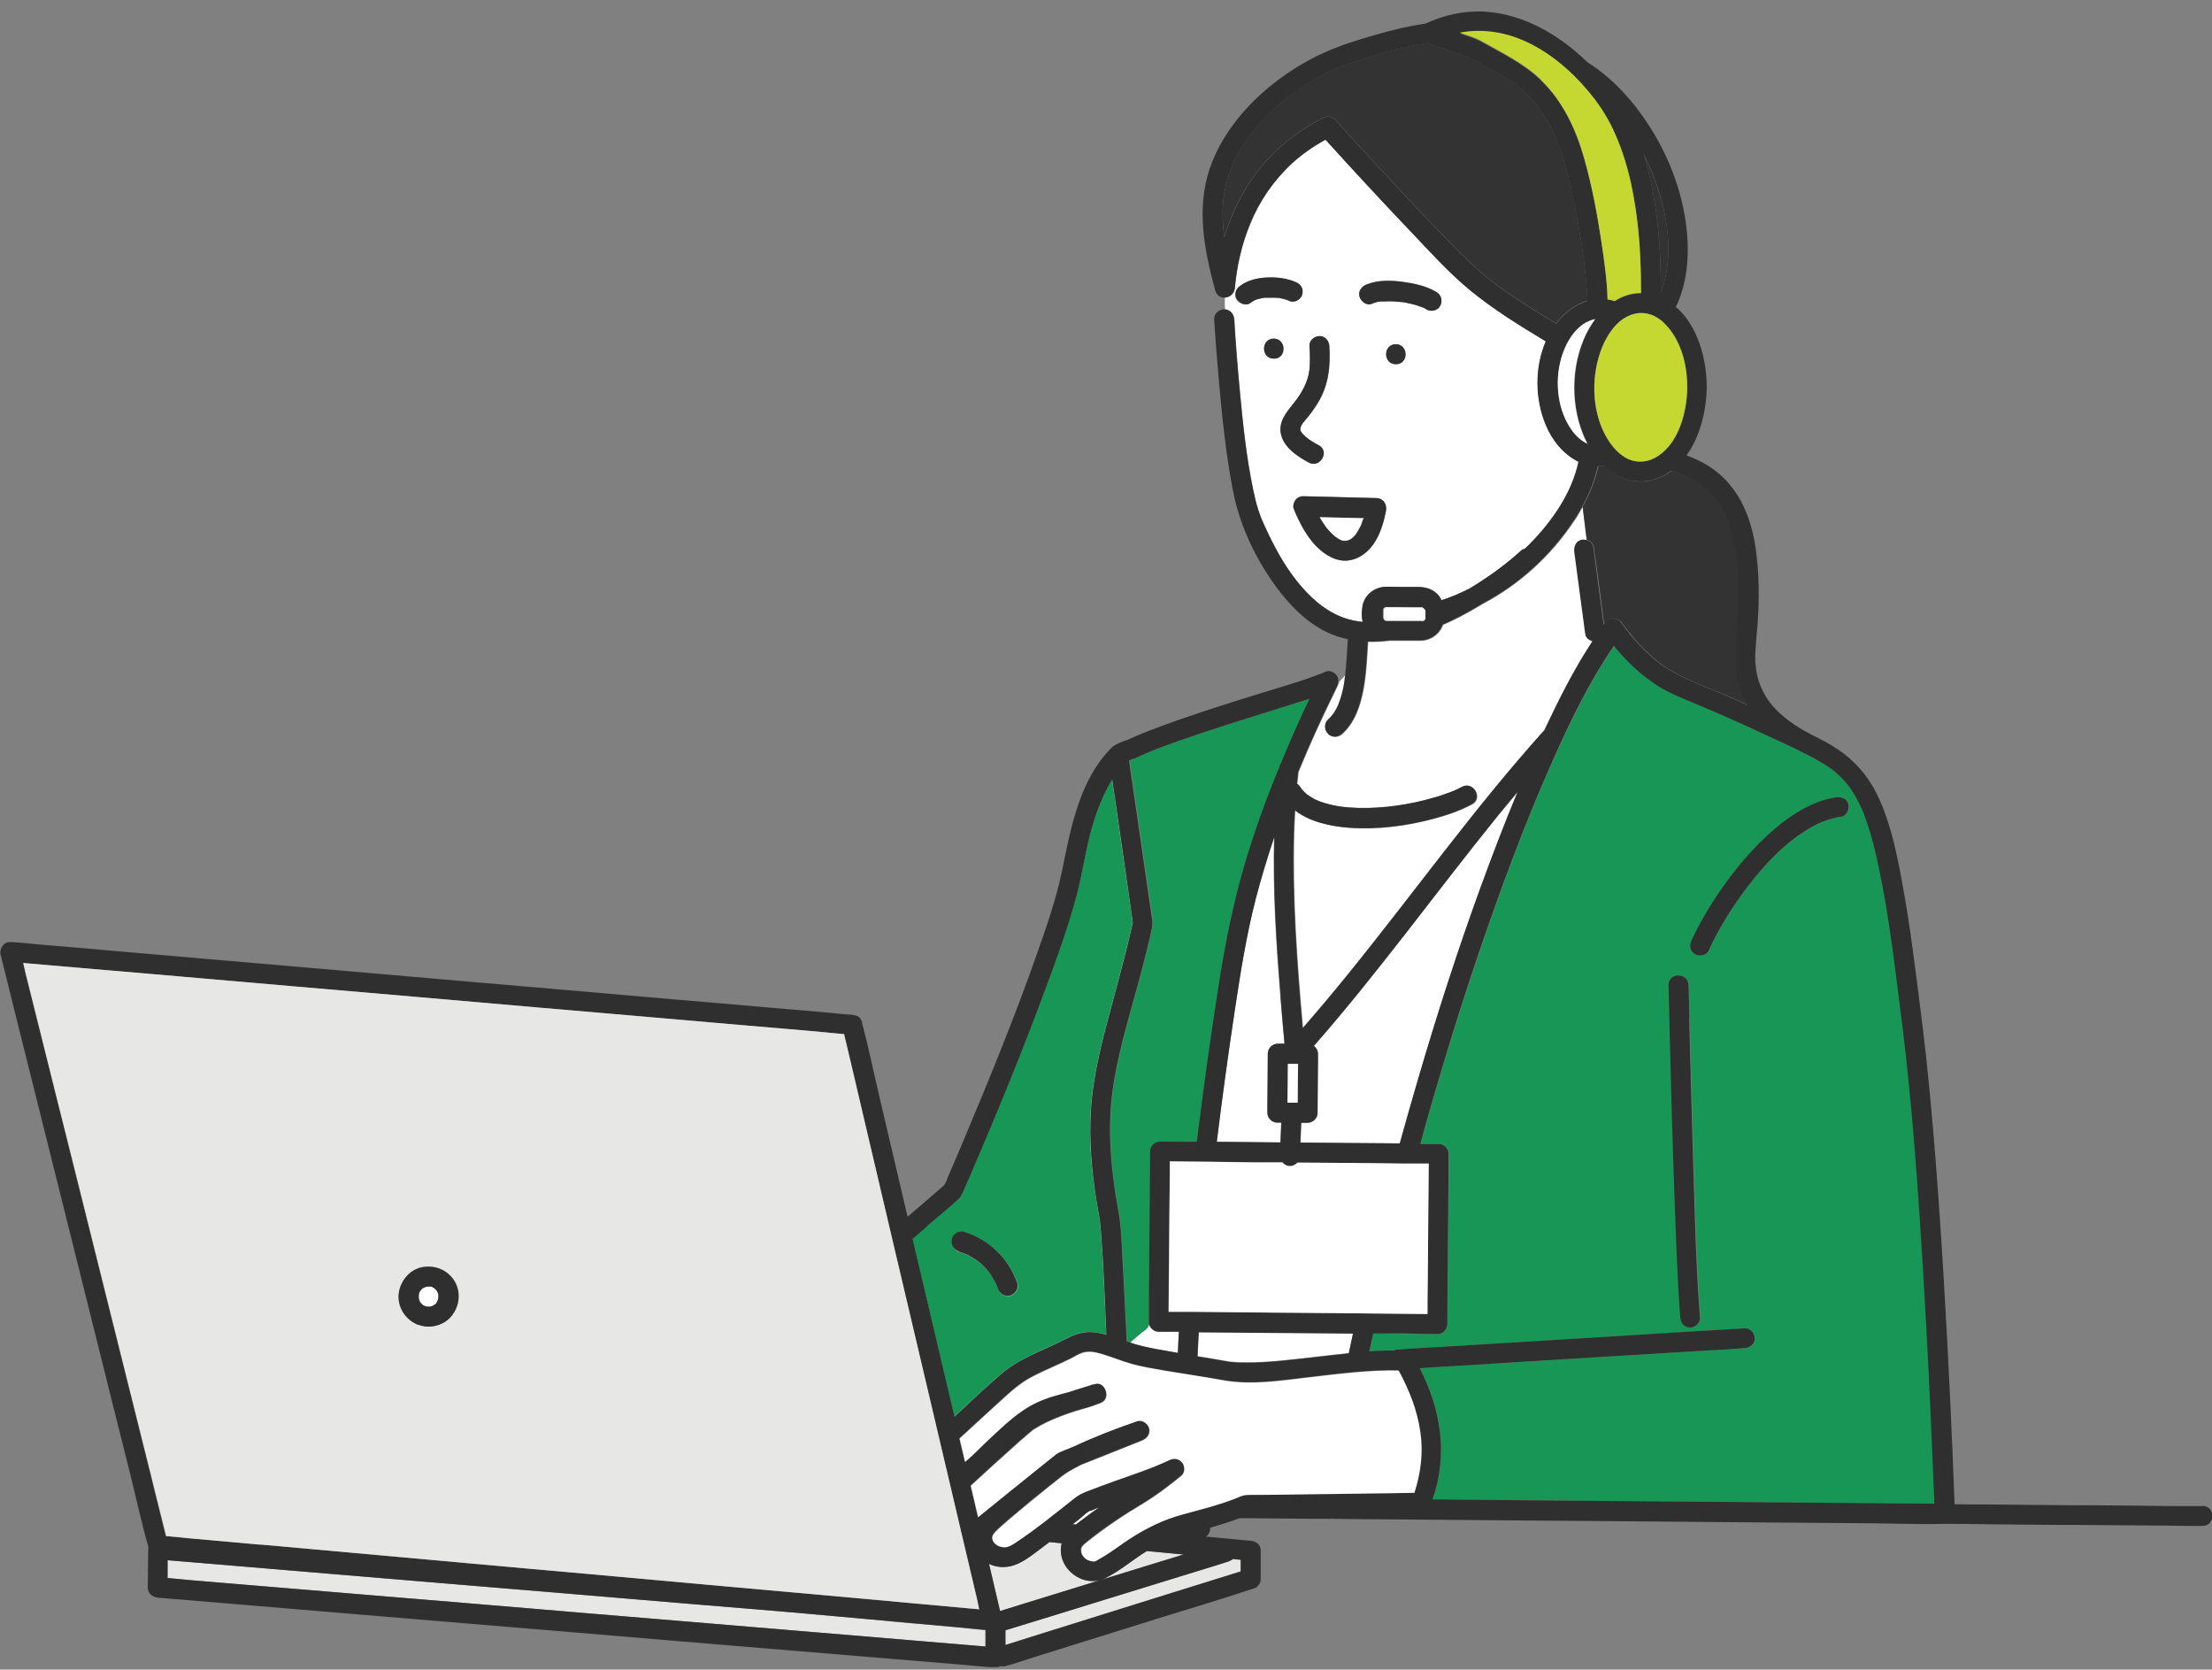 <svg width="163" height="123" viewBox="0 0 163 123" fill="none" xmlns="http://www.w3.org/2000/svg">
<rect x="0" y="0" width="163" height="123" fill="#808080" stroke="none"/>
<g clip-path="url(#clip0_159_142828)">
<path d="M141.73 93.45C141.369 87.518 140.963 81.557 140.226 75.655C140.151 75.113 140.09 74.556 140.015 74.014C139.579 70.612 139.158 67.21 138.466 63.853C138.24 62.784 137.985 61.715 137.639 60.691C137.563 60.481 137.488 60.27 137.413 60.059C137.398 60.014 137.323 59.833 137.323 59.818C137.293 59.743 137.262 59.668 137.232 59.608C137.082 59.261 136.901 58.915 136.706 58.584C136.616 58.433 136.525 58.283 136.42 58.132C136.375 58.057 136.315 57.997 136.27 57.921C136.255 57.891 136.225 57.861 136.21 57.846C135.999 57.59 135.773 57.334 135.533 57.108C135.412 57.003 135.292 56.898 135.172 56.792C135.142 56.777 135.126 56.762 135.096 56.732C135.036 56.687 134.976 56.642 134.901 56.597C134.63 56.401 134.329 56.22 134.043 56.055C133.637 55.829 133.216 55.603 132.795 55.392C132.043 55.016 131.291 54.685 130.539 54.323C128.628 53.435 126.718 52.577 124.777 51.764C123.86 51.373 122.927 51.026 122.1 50.469C122.009 50.409 121.919 50.334 121.814 50.274C121.197 49.837 120.626 49.355 120.084 48.829C119.693 48.437 119.317 48.016 118.956 47.579C117.211 50.138 115.842 52.953 114.563 55.769C112.819 59.623 111.299 63.627 109.885 67.647C108.246 72.313 106.756 77.025 105.388 81.782C105.147 82.61 104.921 83.438 104.696 84.266H106.049C106.441 84.266 106.786 84.628 106.771 85.019V86.57C106.741 88.828 106.726 91.086 106.696 93.344L106.666 97.559C106.666 97.77 106.576 97.936 106.456 98.056C106.456 98.056 106.441 98.071 106.425 98.086C106.305 98.207 106.14 98.282 105.929 98.282H103.402C102.665 98.252 101.943 98.252 101.206 98.237C101.115 98.673 101.01 99.125 100.92 99.562C101.296 99.531 101.672 99.516 102.048 99.501C102.274 99.501 102.484 99.501 102.71 99.501C102.8 99.456 102.906 99.441 103.011 99.426C103.026 99.426 103.041 99.426 103.056 99.426C104.094 99.336 105.132 99.306 106.17 99.23C108.306 99.095 110.442 98.975 112.578 98.839C115.03 98.688 117.497 98.538 119.949 98.387C121.994 98.267 124.025 98.147 126.071 98.011C126.913 97.966 127.756 97.906 128.598 97.86C128.989 97.83 129.335 98.222 129.32 98.598C129.32 99.02 128.974 99.306 128.583 99.321C128.568 99.321 128.553 99.321 128.538 99.321C127.5 99.411 126.462 99.441 125.424 99.516C123.288 99.652 121.152 99.772 119.016 99.908C116.564 100.058 114.097 100.209 111.645 100.359C109.599 100.48 107.569 100.6 105.523 100.736C105.222 100.751 104.936 100.766 104.635 100.796C105.372 102.241 105.914 103.792 106.11 105.418C106.32 107.119 106.125 108.835 105.583 110.461L108.697 110.491L114.924 110.551L120.46 110.596L127.996 110.657L132.99 110.702L138.842 110.747L142.588 110.777C142.557 110.039 142.527 109.287 142.497 108.549C142.302 103.506 142.046 98.478 141.745 93.45H141.73ZM124.567 97.8C124.145 97.8 123.875 97.454 123.845 97.063C123.709 95.331 123.634 93.585 123.559 91.854C123.378 87.684 123.258 83.529 123.153 79.359C123.093 77.101 123.032 74.842 122.987 72.584C122.972 71.636 124.431 71.651 124.461 72.584C124.476 73.382 124.491 74.195 124.522 74.993C124.612 78.802 124.717 82.595 124.837 86.404C124.958 89.957 125.033 93.525 125.319 97.063C125.349 97.454 124.943 97.8 124.582 97.785L124.567 97.8ZM135.698 60.164C134.72 60.3 133.878 60.676 133.051 61.203C131.396 62.242 129.997 63.747 128.824 65.283C127.695 66.758 126.688 68.354 125.92 70.04C125.755 70.401 125.229 70.477 124.913 70.296C124.552 70.07 124.491 69.649 124.657 69.287C125.078 68.354 125.59 67.451 126.131 66.593C127.274 64.771 128.628 63.025 130.223 61.565C131.637 60.255 133.366 59.02 135.337 58.734C135.728 58.674 136.119 58.84 136.24 59.261C136.33 59.608 136.119 60.104 135.713 60.164H135.698Z" fill="#189655"/>
<path d="M84.915 67.661C84.945 67.902 84.96 68.113 84.915 68.369C84.719 69.332 84.464 70.296 84.223 71.259C83.486 74.12 82.553 76.935 82.087 79.855C81.606 82.911 81.861 86.118 82.433 89.189C82.644 90.303 82.659 91.447 82.734 92.576C82.824 94.142 82.899 95.692 82.975 97.258C83.005 97.785 83.02 98.312 83.05 98.839C83.125 98.869 83.2 98.884 83.29 98.914C83.621 98.643 83.952 98.357 84.268 98.086C84.388 97.981 84.539 97.89 84.614 97.74C84.644 97.68 84.674 97.619 84.689 97.559C84.674 97.499 84.659 97.439 84.659 97.364V95.813C84.689 93.555 84.704 91.297 84.734 89.038L84.764 84.823C84.764 84.432 85.111 84.086 85.502 84.101H85.802C86.54 84.101 87.292 84.116 88.029 84.116H88.209C88.706 80.096 89.262 76.092 89.894 72.087C90.315 69.347 90.857 66.653 91.639 64.003C92.271 61.82 93.023 59.668 93.865 57.545C94.001 57.199 94.151 56.867 94.286 56.521C94.317 56.401 94.362 56.295 94.422 56.19C95.084 54.609 95.776 53.029 96.513 51.478C96.227 51.568 95.941 51.659 95.655 51.749C93.399 52.472 91.112 53.149 88.871 53.902C87.803 54.248 86.75 54.609 85.712 55.001C84.99 55.272 84.268 55.573 83.576 55.904C83.471 55.949 83.366 56.009 83.26 56.054C83.742 59.367 84.223 62.678 84.704 66.005C84.78 66.562 84.87 67.104 84.945 67.661H84.915Z" fill="#189655"/>
<path d="M92.51 66.292C91.834 68.926 91.412 71.591 91.006 74.27C90.51 77.552 90.058 80.834 89.652 84.131L94.346 84.176C94.361 83.694 94.376 83.198 94.406 82.716H94.105C93.714 82.716 93.368 82.37 93.383 81.978V81.436C93.398 80.172 93.413 78.892 93.413 77.627C93.413 77.236 93.759 76.89 94.15 76.905H94.646C94.541 75.746 94.436 74.587 94.346 73.427C94.03 69.528 93.774 65.599 93.879 61.67C93.368 63.19 92.901 64.741 92.495 66.292H92.51Z" fill="white"/>
<path d="M97.294 38.2C97.384 38.366 97.49 38.517 97.595 38.667C97.625 38.712 97.67 38.772 97.7 38.818C97.7 38.818 97.73 38.848 97.73 38.863C97.745 38.878 97.82 38.968 97.85 38.998C97.941 39.119 98.046 39.224 98.166 39.329C98.212 39.375 98.257 39.42 98.302 39.45C98.317 39.465 98.347 39.48 98.362 39.51C98.452 39.57 98.543 39.63 98.633 39.691C98.678 39.721 98.738 39.736 98.783 39.766C98.843 39.781 98.903 39.811 98.964 39.826C98.964 39.826 98.964 39.826 98.979 39.826C98.994 39.826 99.039 39.826 99.069 39.826C99.114 39.826 99.174 39.826 99.219 39.826C99.219 39.826 99.295 39.811 99.325 39.796C99.355 39.796 99.37 39.781 99.4 39.766C99.4 39.766 99.4 39.766 99.415 39.766C99.415 39.766 99.415 39.766 99.445 39.766C99.49 39.736 99.55 39.706 99.596 39.676C99.671 39.6 99.746 39.54 99.821 39.465C99.851 39.435 99.881 39.39 99.896 39.375C99.911 39.344 99.941 39.314 99.957 39.284C100.032 39.179 100.092 39.074 100.152 38.953C100.182 38.893 100.227 38.818 100.257 38.757C100.257 38.727 100.287 38.697 100.302 38.667C100.363 38.517 100.408 38.381 100.453 38.23C100.453 38.2 100.468 38.155 100.483 38.125C99.4 38.095 98.317 38.065 97.219 38.05C97.249 38.095 97.264 38.14 97.294 38.185V38.2Z" fill="white"/>
<path d="M80.267 111.319C79.996 111.469 79.74 111.74 79.499 111.936C79.349 112.056 79.184 112.177 79.033 112.297C79.108 112.297 79.199 112.297 79.274 112.312C79.484 112.147 79.68 111.996 79.891 111.846C80.252 111.575 80.628 111.304 80.989 111.048C80.898 111.078 80.808 111.108 80.718 111.153C80.628 111.183 80.522 111.259 80.417 111.274C80.522 111.259 80.282 111.334 80.267 111.319Z" fill="white"/>
<path d="M99.46 39.78C99.46 39.78 99.431 39.78 99.416 39.78C99.431 39.78 99.445 39.78 99.46 39.766V39.78Z" fill="white"/>
<path d="M90.961 23.522C91.066 25.223 91.202 26.924 91.352 28.611C91.593 31.17 91.833 33.578 92.36 36.108C92.465 36.589 92.57 37.071 92.721 37.538C92.781 37.703 92.841 37.884 92.901 38.05C92.916 38.095 92.947 38.155 92.947 38.17C92.977 38.245 93.007 38.306 93.037 38.381C93.097 38.531 93.172 38.682 93.247 38.847C93.879 40.233 94.601 41.587 95.549 42.777C96.481 43.951 97.64 45.035 99.084 45.532C99.52 45.682 99.971 45.773 100.423 45.818C100.332 45.411 100.347 44.96 100.423 44.583C100.603 43.77 101.355 43.243 102.152 43.228C102.483 43.228 102.814 43.228 103.145 43.228H104.454C105.011 43.243 105.522 43.349 105.928 43.77C106.064 43.906 106.169 44.056 106.229 44.222C106.575 44.102 106.921 43.981 107.252 43.846C107.598 43.695 107.944 43.529 108.29 43.364C109.629 42.566 110.907 41.648 112.065 40.594C112.156 40.504 112.261 40.458 112.366 40.428C112.517 40.293 112.652 40.142 112.803 40.007C114.412 38.351 115.826 36.334 116.322 34.045C116.322 34.045 116.322 34.03 116.322 34.015C115.239 33.488 114.382 32.434 113.916 31.305C113.118 29.393 113.103 27.075 113.916 25.148C111.99 23.989 110.05 22.8 108.32 21.369C106.755 20.075 105.357 18.524 103.958 17.049C101.837 14.821 99.746 12.563 97.685 10.29C96.797 10.786 95.97 11.358 95.218 12.036C93.879 13.27 92.811 14.821 92.134 16.492C91.502 18.027 91.141 19.653 91.006 21.219C90.961 21.655 90.615 21.912 90.254 21.927C90.254 22.228 90.254 22.514 90.269 22.815C90.66 22.845 90.916 23.176 90.946 23.552L90.961 23.522ZM93.849 26.413C92.901 26.413 92.916 24.937 93.849 24.937C94.782 24.937 94.782 26.413 93.849 26.413ZM102.122 37.628C101.972 38.456 101.716 39.299 101.25 40.007C100.588 41 99.46 41.633 98.272 41.136C96.828 40.549 95.97 39.013 95.383 37.643C95.383 37.643 95.383 37.628 95.383 37.613C95.323 37.508 95.293 37.402 95.293 37.282C95.293 37.176 95.323 37.071 95.368 36.981C95.413 36.86 95.504 36.755 95.624 36.68C95.624 36.68 95.639 36.665 95.654 36.65C95.669 36.65 95.684 36.65 95.699 36.635C95.729 36.635 95.744 36.62 95.775 36.605C95.85 36.574 95.925 36.559 96.015 36.559C96.241 36.559 96.466 36.559 96.692 36.574C98.257 36.62 99.836 36.65 101.4 36.695C101.912 36.695 102.183 37.161 102.107 37.628H102.122ZM102.844 26.834C101.897 26.834 101.912 25.359 102.844 25.359C103.777 25.359 103.777 26.834 102.844 26.834ZM100.708 20.948C101.521 20.617 102.483 20.647 103.341 20.752C104.198 20.873 105.116 21.053 105.868 21.52C106.214 21.731 106.319 22.167 106.124 22.529C105.943 22.875 105.447 22.98 105.116 22.785C105.041 22.739 104.98 22.694 104.905 22.664C104.845 22.634 104.665 22.574 104.83 22.634C104.65 22.574 104.484 22.499 104.304 22.453C104.123 22.393 103.927 22.348 103.747 22.318C103.642 22.303 103.536 22.273 103.431 22.258C103.386 22.258 103.341 22.258 103.296 22.243C103.296 22.243 103.296 22.243 103.266 22.243C102.844 22.198 102.438 22.167 102.017 22.198C101.972 22.198 101.912 22.198 101.867 22.198C101.867 22.198 101.822 22.198 101.791 22.198C101.761 22.198 101.701 22.198 101.701 22.198C101.671 22.198 101.626 22.198 101.596 22.213C101.415 22.243 101.25 22.303 101.084 22.363C100.708 22.514 100.287 22.182 100.182 21.836C100.047 21.43 100.347 21.084 100.708 20.933V20.948ZM97.234 24.757C97.655 24.757 97.941 25.103 97.956 25.494C98.061 26.985 97.91 28.385 97.113 29.68C96.873 30.071 96.602 30.447 96.301 30.809C96.105 31.034 95.835 31.29 95.82 31.622C95.82 31.727 95.82 31.742 95.895 31.832C95.985 31.968 96.09 32.073 96.211 32.178C96.496 32.434 96.843 32.63 97.189 32.811C98.016 33.262 97.264 34.527 96.436 34.075C95.654 33.654 94.722 33.052 94.436 32.148C94.12 31.155 94.767 30.387 95.353 29.68C95.895 29.002 96.406 28.114 96.481 27.271C96.542 26.684 96.527 26.081 96.481 25.494C96.451 25.103 96.843 24.757 97.219 24.772L97.234 24.757ZM91.051 21.49C91.111 21.294 91.232 21.174 91.397 21.053C91.984 20.617 92.751 20.466 93.458 20.451C94.12 20.436 94.827 20.526 95.444 20.782C95.82 20.948 96.045 21.264 95.955 21.686C95.865 22.032 95.398 22.348 95.052 22.198C94.797 22.092 94.526 22.017 94.24 21.957C94.21 21.957 94.195 21.957 94.165 21.957C94.09 21.957 94.014 21.942 93.954 21.942C93.804 21.942 93.653 21.927 93.503 21.942C93.413 21.942 93.338 21.942 93.247 21.942C93.217 21.942 93.187 21.942 93.157 21.942C93.022 21.972 92.886 21.987 92.736 22.032C92.661 22.047 92.6 22.077 92.54 22.092L92.465 22.122C92.345 22.182 92.225 22.258 92.119 22.333C91.788 22.574 91.307 22.363 91.111 22.062C91.006 21.912 90.991 21.671 91.036 21.49H91.051Z" fill="white"/>
<path d="M98.647 50.349C98.647 50.349 98.617 50.439 98.602 50.469C98.602 50.499 98.587 50.529 98.572 50.56C98.497 50.71 98.437 50.846 98.362 50.996C97.399 52.953 96.511 54.88 95.699 56.882C95.669 57.169 95.639 57.47 95.609 57.756C95.699 57.816 95.774 57.891 95.835 57.981C95.865 58.027 95.895 58.087 95.94 58.132C96.015 58.207 96.075 58.297 96.15 58.358C96.226 58.418 96.286 58.493 96.361 58.553C96.361 58.553 96.361 58.553 96.391 58.569C96.421 58.599 96.466 58.614 96.496 58.644C96.918 58.93 97.143 59.02 97.594 59.156C98.467 59.427 99.189 59.517 100.122 59.532C101.054 59.562 102.062 59.487 102.935 59.366C103.882 59.231 104.815 59.035 105.732 58.764C106.124 58.644 106.515 58.508 106.906 58.373L107.026 58.328C107.056 58.328 107.071 58.313 107.101 58.297C107.177 58.267 107.252 58.222 107.342 58.192C107.492 58.132 107.628 58.057 107.763 57.981C108.591 57.53 109.328 58.809 108.5 59.261C107.628 59.728 106.68 60.059 105.717 60.315C103.702 60.857 101.551 61.143 99.46 60.992C98.076 60.887 96.572 60.571 95.459 59.713C95.428 60.239 95.398 60.782 95.383 61.308C95.248 66.141 95.594 70.958 96.03 75.76C97.143 74.481 98.241 73.186 99.309 71.862C104.168 65.885 108.636 59.592 113.795 53.856C113.81 53.842 113.825 53.826 113.855 53.811C113.855 53.811 113.855 53.796 113.855 53.781C114.893 51.553 116.022 49.31 117.39 47.248C117.135 47.188 116.894 46.992 116.864 46.736C116.834 46.48 116.804 46.239 116.759 45.983C116.518 44.222 116.292 42.445 116.052 40.684C115.991 40.293 116.142 39.901 116.578 39.781C116.638 39.781 116.683 39.766 116.744 39.766C116.744 39.766 116.744 39.766 116.759 39.766C116.819 39.766 116.879 39.766 116.924 39.796L116.623 37.372C116.518 37.553 116.428 37.718 116.322 37.899C116.217 38.08 116.112 38.245 115.991 38.411C114.307 40.94 111.99 43.063 109.313 44.478C109.027 44.643 108.756 44.809 108.47 44.974C107.778 45.366 107.071 45.727 106.349 46.043C106.109 46.721 105.462 47.203 104.695 47.218H102.438C101.897 47.278 101.37 47.308 100.829 47.293C100.753 48.482 100.708 49.671 100.483 50.846C100.257 52.02 99.836 53.254 98.933 54.082C98.632 54.353 98.181 54.368 97.895 54.082C97.625 53.811 97.61 53.315 97.895 53.044C98.226 52.758 98.497 52.336 98.647 51.96C98.858 51.448 98.978 50.921 99.084 50.379C99.129 50.168 99.159 49.927 99.174 49.702C99.008 49.882 98.843 50.063 98.678 50.243C98.678 50.243 98.678 50.334 98.662 50.379L98.647 50.349Z" fill="white"/>
<path d="M117.182 39.886C117.182 39.886 117.212 39.901 117.227 39.916C117.242 39.916 117.257 39.946 117.272 39.961C117.302 39.992 117.332 40.007 117.347 40.037C117.347 40.037 117.347 40.052 117.362 40.067C117.377 40.097 117.407 40.127 117.422 40.157C117.422 40.157 117.422 40.172 117.422 40.187C117.437 40.232 117.452 40.262 117.452 40.308C117.482 40.563 117.513 40.804 117.558 41.06C117.783 42.716 118.009 44.387 118.219 46.043C118.25 46.013 118.265 45.983 118.295 45.938C118.626 45.486 119.242 45.456 119.558 45.938C119.588 45.998 119.633 46.058 119.679 46.103C119.724 46.179 119.784 46.239 119.829 46.314C119.829 46.314 119.844 46.344 119.859 46.344C119.889 46.389 119.934 46.435 119.964 46.48C120.145 46.706 120.34 46.931 120.521 47.157C121.017 47.714 121.544 48.241 122.131 48.708C123.68 49.942 125.635 50.544 127.441 51.327C127.907 51.523 128.373 51.749 128.824 51.945C128.509 51.418 128.268 50.831 128.102 50.213C127.756 48.813 127.937 47.413 128.057 45.998C128.193 44.312 128.193 42.4 127.967 40.804C127.847 39.946 127.666 39.103 127.35 38.305C127.35 38.275 127.35 38.275 127.335 38.26C127.335 38.26 127.335 38.26 127.335 38.245C127.335 38.215 127.305 38.17 127.29 38.14C127.245 38.05 127.215 37.959 127.17 37.869C127.08 37.688 126.989 37.523 126.884 37.357C126.658 36.981 126.553 36.83 126.267 36.514C126.011 36.243 125.696 35.942 125.47 35.791C125.124 35.535 124.733 35.31 124.342 35.129C123.981 34.963 123.59 34.813 123.168 34.692C122.777 34.978 122.341 35.204 121.845 35.34C120.446 35.731 119.212 35.234 118.25 34.331C118.084 34.346 117.934 34.361 117.768 34.346C117.768 34.361 117.768 34.391 117.768 34.406C117.738 34.572 117.693 34.722 117.648 34.873C117.648 34.918 117.618 34.978 117.603 35.024C117.573 35.129 117.543 35.249 117.497 35.355C117.482 35.4 117.467 35.46 117.452 35.505C117.407 35.641 117.347 35.776 117.302 35.912C117.272 35.987 117.242 36.062 117.212 36.138C117.182 36.213 117.151 36.273 117.121 36.348C117.076 36.439 117.046 36.514 117.001 36.604C116.986 36.649 116.956 36.695 116.941 36.725C116.836 36.935 116.73 37.131 116.625 37.342L116.926 39.766C117.016 39.781 117.106 39.826 117.182 39.871V39.886Z" fill="#333333"/>
<path d="M88.344 98.131C88.314 98.718 88.284 99.321 88.254 99.908C89.021 100.028 89.803 100.164 90.57 100.299C90.616 100.299 90.646 100.299 90.691 100.314C90.691 100.314 90.721 100.314 90.751 100.314C90.796 100.314 90.856 100.314 90.901 100.329C91.067 100.344 91.217 100.359 91.383 100.359C91.744 100.374 92.09 100.359 92.451 100.359C93.263 100.329 94.09 100.269 94.903 100.179C96.407 100.028 97.896 99.832 99.4 99.682C99.506 99.185 99.611 98.703 99.716 98.207L92.346 98.146L88.359 98.116L88.344 98.131Z" fill="white"/>
<path d="M95.911 58.132C95.851 58.057 95.896 58.102 95.911 58.132V58.132Z" fill="white"/>
<path d="M103.162 84.236C103.598 82.64 104.049 81.06 104.515 79.479C105.899 74.767 107.419 70.07 109.088 65.448C109.961 63.055 110.863 60.691 111.841 58.343C111.375 58.9 110.908 59.472 110.442 60.029C105.854 65.674 101.612 71.591 96.829 77.055C97.009 77.191 97.13 77.401 97.13 77.642V78.184C97.115 79.449 97.1 80.728 97.1 81.993C97.1 82.385 96.739 82.731 96.362 82.716H95.896C95.881 83.197 95.866 83.679 95.836 84.176L99.085 84.206L103.162 84.236Z" fill="white"/>
<path d="M122.386 21.55C122.386 21.55 122.431 21.445 122.446 21.4C123.093 19.563 123.048 17.546 122.642 15.649C122.326 14.189 121.814 12.728 121.107 11.358C121.138 11.449 121.168 11.554 121.198 11.644C122.145 14.836 122.401 18.223 122.386 21.565V21.55Z" fill="#333333"/>
<path d="M116.971 22.167C116.971 21.746 116.941 21.324 116.895 20.918C116.805 19.744 116.655 18.599 116.459 17.44C116.143 15.453 115.752 13.451 115.151 11.524C114.564 9.582 113.556 7.775 111.977 6.451C111.405 5.969 110.608 5.502 109.886 5.111C109.555 4.93 109.209 4.75 108.878 4.569C108.742 4.494 108.472 4.403 108.381 4.283C107.328 3.907 106.275 3.53 105.207 3.154C103.763 3.365 102.349 3.756 100.965 4.178C99.777 4.539 98.589 4.93 97.476 5.502C96.393 6.059 95.37 6.722 94.452 7.505C92.557 9.1 90.902 11.178 90.331 13.647C90.03 14.911 90.045 16.206 90.225 17.47C90.692 15.86 91.413 14.324 92.406 12.969C93.73 11.148 95.475 9.702 97.491 8.679C97.776 8.528 98.153 8.558 98.378 8.799C99.266 9.793 100.168 10.771 101.071 11.75C102.635 13.451 104.215 15.137 105.824 16.808C107.253 18.283 108.682 19.804 110.322 21.008C111.721 22.032 113.18 22.935 114.669 23.823C115.271 23.026 116.068 22.423 116.956 22.152L116.971 22.167Z" fill="#333333"/>
<path d="M79.44 118.454C77.665 118.996 75.875 119.553 74.1 120.095V121.179C74.701 120.983 75.303 120.803 75.905 120.607C79.199 119.583 82.478 118.545 85.773 117.521C87.653 116.934 89.548 116.347 91.428 115.76V114.902C91.248 114.886 91.052 114.856 90.872 114.841C90.797 114.917 90.691 114.977 90.571 115.007C89.879 115.218 89.187 115.428 88.495 115.654C85.487 116.588 82.463 117.506 79.455 118.439L79.44 118.454Z" fill="#E7E7E6"/>
<path d="M84.509 115.353C85.411 115.082 86.314 114.796 87.216 114.525C86.314 114.435 85.411 114.36 84.509 114.269C83.471 114.902 82.553 115.715 81.47 116.256C79.861 117.054 77.875 115.594 78.206 113.818C78.206 113.773 78.236 113.742 78.236 113.697C77.935 113.667 77.634 113.637 77.333 113.607C77.123 113.757 76.927 113.923 76.717 114.074C75.724 114.796 74.731 115.669 73.422 115.398C73.227 115.353 73.046 115.293 72.881 115.218C73.152 116.377 73.422 117.521 73.693 118.68C73.693 118.68 73.708 118.68 73.723 118.68C74.31 118.5 74.882 118.319 75.468 118.138C78.477 117.205 81.5 116.287 84.509 115.353Z" fill="#E7E7E6"/>
<path d="M70.323 104.364C71.467 103.31 72.595 102.211 73.783 101.202C75.002 100.178 76.491 99.621 77.905 98.944C78.597 98.613 79.213 98.221 79.981 98.146C80.492 98.101 81.019 98.191 81.515 98.327C81.515 98.297 81.515 98.266 81.515 98.236C81.41 95.737 81.319 93.238 81.124 90.754C81.094 90.438 81.064 90.122 81.034 89.806C81.019 89.731 81.004 89.64 80.989 89.565C80.868 88.903 80.748 88.225 80.657 87.563C80.342 85.335 80.221 83.092 80.462 80.849C80.673 78.877 81.139 76.95 81.65 75.038C82.282 72.689 82.929 70.356 83.471 67.977C83.41 67.556 83.35 67.119 83.29 66.698C82.839 63.596 82.387 60.51 81.951 57.409C81.831 57.605 81.71 57.801 81.605 57.996C80.793 59.532 80.342 61.233 79.981 62.919C79.77 63.943 79.59 64.966 79.319 65.975C78.687 68.278 77.89 70.522 77.062 72.749C75.393 77.266 73.558 81.707 71.677 86.133C71.436 86.69 71.196 87.247 70.955 87.804C70.88 87.999 70.805 88.15 70.654 88.285C69.902 88.993 69.09 89.625 68.308 90.303C67.947 90.619 67.586 90.92 67.225 91.236C67.255 91.372 67.285 91.507 67.315 91.643C68.308 95.873 69.316 100.118 70.308 104.348L70.323 104.364ZM70.173 91.296C70.263 90.905 70.715 90.679 71.076 90.784C72.911 91.326 74.37 92.757 74.987 94.563C75.122 94.955 74.821 95.346 74.46 95.466C74.069 95.587 73.678 95.316 73.558 94.939C73.542 94.879 73.512 94.834 73.497 94.774C73.497 94.744 73.497 94.744 73.482 94.729C73.452 94.653 73.407 94.578 73.377 94.518C73.287 94.337 73.197 94.172 73.091 94.021C73.046 93.946 72.986 93.871 72.941 93.795C72.911 93.75 72.881 93.72 72.85 93.675C72.73 93.524 72.595 93.389 72.459 93.254C72.384 93.178 72.309 93.118 72.234 93.043C72.204 93.013 72.174 92.983 72.144 92.967C71.978 92.847 71.813 92.742 71.632 92.636C71.497 92.561 71.331 92.441 71.166 92.395C71.151 92.395 71.136 92.395 71.121 92.395C71.076 92.38 71.03 92.365 70.985 92.335C70.895 92.305 70.79 92.275 70.699 92.245C70.308 92.124 70.098 91.733 70.188 91.342L70.173 91.296Z" fill="white"/>
<path d="M70.323 104.364C71.467 103.31 72.595 102.211 73.783 101.202C75.002 100.178 76.491 99.621 77.905 98.944C78.597 98.613 79.213 98.221 79.981 98.146C80.492 98.101 81.019 98.191 81.515 98.327C81.515 98.297 81.515 98.266 81.515 98.236C81.41 95.737 81.319 93.238 81.124 90.754C81.094 90.438 81.064 90.122 81.034 89.806C81.019 89.731 81.004 89.64 80.989 89.565C80.868 88.903 80.748 88.225 80.657 87.563C80.342 85.335 80.221 83.092 80.462 80.849C80.673 78.877 81.139 76.95 81.65 75.038C82.282 72.689 82.929 70.356 83.471 67.977C83.41 67.556 83.35 67.119 83.29 66.698C82.839 63.596 82.387 60.51 81.951 57.409C81.831 57.605 81.71 57.801 81.605 57.996C80.793 59.532 80.342 61.233 79.981 62.919C79.77 63.943 79.59 64.966 79.319 65.975C78.687 68.278 77.89 70.522 77.062 72.749C75.393 77.266 73.558 81.707 71.677 86.133C71.436 86.69 71.196 87.247 70.955 87.804C70.88 87.999 70.805 88.15 70.654 88.285C69.902 88.993 69.09 89.625 68.308 90.303C67.947 90.619 67.586 90.92 67.225 91.236C67.255 91.372 67.285 91.507 67.315 91.643C68.308 95.873 69.316 100.118 70.308 104.348L70.323 104.364ZM70.173 91.296C70.263 90.905 70.715 90.679 71.076 90.784C72.911 91.326 74.37 92.757 74.987 94.563C75.122 94.955 74.821 95.346 74.46 95.466C74.069 95.587 73.678 95.316 73.558 94.939C73.542 94.879 73.512 94.834 73.497 94.774C73.497 94.744 73.497 94.744 73.482 94.729C73.452 94.653 73.407 94.578 73.377 94.518C73.287 94.337 73.197 94.172 73.091 94.021C73.046 93.946 72.986 93.871 72.941 93.795C72.911 93.75 72.881 93.72 72.85 93.675C72.73 93.524 72.595 93.389 72.459 93.254C72.384 93.178 72.309 93.118 72.234 93.043C72.204 93.013 72.174 92.983 72.144 92.967C71.978 92.847 71.813 92.742 71.632 92.636C71.497 92.561 71.331 92.441 71.166 92.395C71.151 92.395 71.136 92.395 71.121 92.395C71.076 92.38 71.03 92.365 70.985 92.335C70.895 92.305 70.79 92.275 70.699 92.245C70.308 92.124 70.098 91.733 70.188 91.342L70.173 91.296Z" fill="#189655"/>
<path d="M84.253 98.086C83.922 98.357 83.591 98.643 83.275 98.914C83.576 99.019 83.877 99.11 84.193 99.185C84.915 99.351 85.652 99.486 86.374 99.607C86.525 99.637 86.66 99.652 86.81 99.682C86.825 99.17 86.856 98.643 86.886 98.131H85.381C85.05 98.116 84.765 97.875 84.689 97.574C84.674 97.634 84.659 97.695 84.614 97.755C84.524 97.905 84.388 97.996 84.268 98.101L84.253 98.086Z" fill="white"/>
<path d="M65.555 119.433C63.208 119.222 60.877 119.011 58.53 118.801C58.229 118.771 57.943 118.74 57.642 118.725C55.221 118.53 52.784 118.319 50.362 118.123C47.368 117.867 44.39 117.626 41.397 117.371C38.433 117.13 35.485 116.874 32.522 116.633C29.814 116.407 27.121 116.181 24.414 115.955C22.202 115.775 19.991 115.579 17.765 115.398C16.261 115.278 14.771 115.142 13.267 115.022C12.966 114.992 12.65 114.977 12.35 114.947V116.257C12.936 116.302 13.523 116.362 14.11 116.422C15.794 116.558 17.494 116.708 19.179 116.844C21.526 117.039 23.887 117.235 26.234 117.431C29.017 117.657 31.799 117.897 34.582 118.123C37.576 118.379 40.554 118.62 43.548 118.876C46.511 119.117 49.459 119.373 52.423 119.614C55.13 119.839 57.823 120.065 60.531 120.291C62.742 120.472 64.953 120.667 67.179 120.848C68.684 120.969 70.173 121.104 71.677 121.224C71.978 121.255 72.294 121.27 72.595 121.3V120.095C71.933 120.05 71.256 119.96 70.594 119.9C68.909 119.749 67.225 119.599 65.54 119.448L65.555 119.433Z" fill="#E7E7E6"/>
<path d="M162.292 110.957H159.961C158.11 110.927 156.26 110.912 154.41 110.897H153.673C153.673 110.897 153.538 110.897 153.477 110.897C152.951 110.897 152.74 110.897 152.74 110.897L146.543 110.837H145.46C144.978 110.837 144.497 110.822 144.031 110.822C143.94 108.202 143.82 105.598 143.7 102.979C143.414 97.077 143.083 91.176 142.617 85.275C142.361 82.083 142.075 78.877 141.684 75.7C141.218 71.997 140.782 68.263 140.09 64.59C139.698 62.513 139.232 60.375 138.284 58.463C137.623 57.123 136.645 56.024 135.411 55.196C134.81 54.79 134.163 54.459 133.516 54.142C133.516 54.142 133.486 54.127 133.471 54.112C132.418 53.57 131.41 52.908 130.628 52.005C130.101 51.388 129.74 50.695 129.53 49.942C129.485 49.762 129.44 49.581 129.409 49.385C129.409 49.34 129.409 49.295 129.394 49.25C129.394 49.25 129.394 49.25 129.394 49.235C129.394 49.144 129.379 49.039 129.364 48.949C129.334 48.587 129.334 48.226 129.364 47.865C129.394 47.233 129.47 46.6 129.515 45.968C129.65 44.146 129.635 42.25 129.379 40.443C129.229 39.359 128.943 38.275 128.477 37.297C128.206 36.71 127.86 36.168 127.424 35.656C126.581 34.647 125.483 33.985 124.28 33.548C125.303 32.133 125.739 30.191 125.769 28.58C125.769 26.503 125.137 24.004 123.483 22.604C123.543 22.498 123.603 22.393 123.648 22.273C124.476 20.3 124.506 18.057 124.16 15.98C123.784 13.707 122.911 11.494 121.693 9.537C120.489 7.595 118.925 5.818 116.999 4.599C116.653 4.268 116.292 3.951 115.931 3.65C114.036 2.1 111.765 0.971 109.283 0.85C107.808 0.79 106.379 1.121 105.041 1.738C103.807 1.919 102.604 2.205 101.415 2.551C100.092 2.928 98.768 3.334 97.519 3.906C96.286 4.463 95.128 5.171 94.045 5.999C91.909 7.625 90.043 9.823 89.156 12.382C88.133 15.348 88.75 18.464 89.547 21.399C89.652 21.776 89.953 21.941 90.239 21.926C90.585 21.911 90.946 21.655 90.991 21.219C91.126 19.653 91.487 18.027 92.119 16.492C92.796 14.821 93.864 13.27 95.203 12.036C95.955 11.343 96.782 10.771 97.67 10.289C99.731 12.562 101.822 14.836 103.943 17.049C105.342 18.524 106.74 20.075 108.305 21.369C110.05 22.799 111.975 23.989 113.901 25.148C113.073 27.075 113.103 29.393 113.901 31.305C114.367 32.449 115.224 33.488 116.307 34.015C116.307 34.015 116.307 34.03 116.307 34.045C115.811 36.333 114.397 38.35 112.788 40.007C112.652 40.157 112.502 40.292 112.351 40.428C112.246 40.458 112.141 40.503 112.05 40.594C110.892 41.647 109.614 42.551 108.275 43.364C107.929 43.529 107.598 43.695 107.237 43.845C106.906 43.981 106.56 44.116 106.214 44.222C106.139 44.056 106.049 43.906 105.913 43.77C105.507 43.364 104.996 43.243 104.439 43.243H103.13C102.799 43.243 102.468 43.213 102.137 43.228C101.34 43.228 100.588 43.77 100.408 44.583C100.332 44.959 100.317 45.411 100.408 45.817C99.956 45.772 99.505 45.682 99.069 45.531C97.625 45.035 96.466 43.951 95.534 42.776C94.586 41.587 93.864 40.217 93.232 38.847C93.157 38.697 93.097 38.546 93.022 38.381C92.992 38.305 92.962 38.245 92.931 38.17C92.931 38.155 92.901 38.095 92.886 38.049C92.826 37.884 92.766 37.718 92.706 37.538C92.555 37.071 92.45 36.589 92.345 36.107C91.818 33.578 91.578 31.17 91.337 28.61C91.171 26.909 91.036 25.223 90.946 23.522C90.931 23.146 90.66 22.814 90.269 22.784C90.254 22.784 90.239 22.784 90.209 22.784C89.833 22.784 89.442 23.116 89.472 23.507C89.562 25.027 89.682 26.533 89.818 28.053C90.058 30.733 90.329 33.428 90.841 36.077C90.901 36.378 90.961 36.679 91.036 36.965C91.608 39.224 92.661 41.361 94.045 43.243C95.037 44.583 96.241 45.833 97.745 46.555C98.257 46.811 98.783 46.977 99.325 47.097C99.325 47.142 99.309 47.187 99.309 47.233C99.264 48.03 99.219 48.889 99.129 49.671C99.099 49.897 99.069 50.138 99.039 50.349C98.948 50.891 98.813 51.418 98.603 51.929C98.452 52.306 98.181 52.727 97.85 53.013C97.549 53.284 97.58 53.781 97.85 54.052C98.136 54.353 98.587 54.323 98.888 54.052C99.806 53.239 100.227 51.99 100.438 50.816C100.663 49.641 100.708 48.452 100.784 47.263C101.31 47.278 101.852 47.248 102.393 47.172H104.65C105.417 47.172 106.064 46.691 106.304 46.013C107.041 45.697 107.748 45.336 108.425 44.944C108.711 44.779 108.982 44.613 109.268 44.447C111.945 43.032 114.262 40.925 115.946 38.381C116.067 38.215 116.172 38.034 116.277 37.869C116.383 37.703 116.488 37.523 116.578 37.342C116.684 37.146 116.789 36.935 116.894 36.725C116.909 36.679 116.939 36.634 116.954 36.604C116.999 36.514 117.03 36.439 117.075 36.348C117.105 36.273 117.135 36.213 117.165 36.138C117.195 36.062 117.225 35.987 117.255 35.912C117.315 35.776 117.36 35.641 117.406 35.505C117.421 35.46 117.436 35.4 117.451 35.355C117.481 35.249 117.526 35.129 117.556 35.023C117.556 34.978 117.586 34.933 117.601 34.873C117.646 34.722 117.676 34.557 117.721 34.406C117.721 34.391 117.721 34.361 117.721 34.346C117.872 34.346 118.037 34.346 118.203 34.331C119.166 35.219 120.399 35.716 121.798 35.34C122.294 35.204 122.731 34.978 123.122 34.692C123.543 34.813 123.949 34.948 124.295 35.129C124.686 35.309 125.062 35.535 125.423 35.791C125.634 35.942 125.965 36.243 126.22 36.514C126.506 36.83 126.612 36.981 126.837 37.357C126.942 37.523 127.033 37.703 127.123 37.869C127.168 37.959 127.213 38.049 127.243 38.14C127.258 38.17 127.273 38.215 127.288 38.245C127.288 38.26 127.288 38.26 127.288 38.26C127.288 38.26 127.288 38.275 127.303 38.305C127.619 39.103 127.8 39.961 127.92 40.804C128.146 42.4 128.146 44.297 128.01 45.998C127.89 47.413 127.725 48.798 128.056 50.213C128.206 50.846 128.462 51.418 128.778 51.944C128.311 51.734 127.845 51.523 127.394 51.327C125.604 50.544 123.648 49.942 122.084 48.708C121.497 48.241 120.971 47.714 120.474 47.157C120.279 46.931 120.098 46.721 119.918 46.48C119.888 46.435 119.842 46.389 119.812 46.344C119.812 46.344 119.797 46.329 119.782 46.314C119.737 46.239 119.677 46.179 119.632 46.103C119.587 46.043 119.557 45.998 119.511 45.938C119.196 45.441 118.579 45.486 118.248 45.938C118.218 45.968 118.203 45.998 118.173 46.043C117.947 44.387 117.721 42.716 117.511 41.06C117.481 40.804 117.451 40.563 117.406 40.308C117.406 40.262 117.391 40.217 117.375 40.187C117.375 40.187 117.375 40.172 117.375 40.157C117.375 40.127 117.345 40.097 117.315 40.067C117.315 40.067 117.315 40.052 117.3 40.037C117.27 40.007 117.255 39.976 117.225 39.961C117.21 39.961 117.195 39.931 117.18 39.916C117.18 39.916 117.15 39.901 117.135 39.886C117.06 39.841 116.969 39.796 116.879 39.781C116.819 39.781 116.759 39.766 116.714 39.751C116.714 39.751 116.714 39.751 116.699 39.751C116.638 39.751 116.578 39.751 116.533 39.766C116.112 39.871 115.961 40.278 116.007 40.669C116.247 42.43 116.473 44.207 116.714 45.968C116.744 46.224 116.774 46.465 116.819 46.721C116.849 46.992 117.09 47.172 117.345 47.233C115.977 49.295 114.863 51.538 113.81 53.766C113.81 53.766 113.81 53.781 113.81 53.796C113.795 53.811 113.765 53.826 113.75 53.841C108.591 59.577 104.123 65.87 99.264 71.846C98.196 73.171 97.098 74.466 95.985 75.745C95.564 70.943 95.203 66.126 95.338 61.293C95.353 60.766 95.383 60.224 95.413 59.697C96.512 60.556 98.031 60.872 99.415 60.977C101.506 61.128 103.657 60.842 105.672 60.3C106.62 60.044 107.583 59.713 108.455 59.246C109.283 58.794 108.561 57.515 107.718 57.966C107.583 58.041 107.432 58.117 107.297 58.177C107.222 58.207 107.147 58.252 107.056 58.282C107.026 58.282 107.011 58.297 106.981 58.312L106.861 58.358C106.47 58.508 106.079 58.644 105.687 58.749C104.77 59.02 103.837 59.216 102.89 59.351C102.017 59.472 101.009 59.547 100.077 59.517C99.159 59.487 98.422 59.411 97.549 59.141C97.113 59.005 96.873 58.9 96.451 58.629C96.421 58.599 96.376 58.584 96.346 58.553C96.346 58.553 96.331 58.553 96.316 58.538C96.241 58.478 96.166 58.418 96.105 58.343C96.03 58.267 95.955 58.192 95.895 58.117C95.865 58.072 95.835 58.011 95.79 57.966C95.729 57.861 95.654 57.786 95.564 57.74C95.594 57.454 95.624 57.153 95.654 56.867C96.481 54.865 97.354 52.953 98.317 50.981C98.392 50.831 98.452 50.695 98.527 50.544C98.527 50.514 98.557 50.484 98.557 50.454C98.572 50.409 98.588 50.379 98.603 50.334C98.603 50.289 98.618 50.243 98.618 50.198C98.618 50.123 98.618 50.063 98.603 49.987C98.603 49.942 98.557 49.882 98.542 49.837C98.482 49.717 98.392 49.626 98.272 49.551C98.272 49.551 98.272 49.551 98.257 49.551C98.091 49.446 97.895 49.4 97.715 49.476C97.7 49.476 97.685 49.476 97.67 49.491C97.64 49.491 97.595 49.521 97.565 49.536C95.895 50.213 94.135 50.68 92.42 51.222C90.043 51.96 87.667 52.712 85.335 53.586C84.568 53.871 83.801 54.173 83.064 54.519C82.703 54.639 82.327 54.76 82.026 54.986C81.981 55.016 81.936 55.046 81.89 55.106C79.529 57.5 78.912 60.977 78.265 64.138C77.829 66.231 77.122 68.263 76.415 70.266C74.73 75.053 72.805 79.75 70.834 84.417C70.533 85.124 70.232 85.847 69.916 86.554C69.871 86.66 69.826 86.765 69.781 86.871C69.781 86.871 69.781 86.886 69.781 86.901C69.766 86.946 69.736 87.006 69.721 87.051C69.691 87.111 69.631 87.217 69.601 87.292C69.51 87.367 69.435 87.443 69.345 87.518C68.939 87.864 68.533 88.21 68.141 88.557C67.72 88.918 67.299 89.279 66.878 89.641C66.186 86.675 65.479 83.694 64.787 80.728C64.366 78.952 64.005 77.145 63.523 75.384C63.523 75.384 63.523 75.369 63.523 75.354C63.523 75.354 63.523 75.324 63.523 75.309C63.523 75.279 63.508 75.249 63.493 75.219C63.403 74.963 63.193 74.827 62.967 74.797C62.922 74.797 62.862 74.782 62.816 74.767C62.26 74.722 61.718 74.677 61.162 74.616C60.47 74.556 59.793 74.496 59.101 74.436C58.274 74.36 57.461 74.3 56.634 74.225C54.408 74.029 52.181 73.834 49.97 73.653L41.802 72.945C38.839 72.689 35.86 72.433 32.897 72.177C29.904 71.922 26.895 71.651 23.902 71.395C21.104 71.154 18.306 70.913 15.508 70.672C13.131 70.461 10.77 70.266 8.393 70.055C6.693 69.904 4.993 69.754 3.294 69.618C2.481 69.543 1.684 69.453 0.872 69.407C0.842 69.407 0.796 69.407 0.766 69.407C0.285 69.362 -0.061 69.904 0.044 70.326C0.405 71.786 0.766 73.231 1.127 74.692C2 78.169 2.857 81.632 3.73 85.109C4.783 89.324 5.836 93.555 6.889 97.77C7.791 101.398 8.694 105.026 9.611 108.654C10.048 110.43 10.439 112.222 10.935 113.983V114.013C10.935 114.059 10.92 114.104 10.92 114.164L10.89 116.949C10.89 117.25 11.04 117.461 11.251 117.581C11.356 117.641 11.492 117.687 11.612 117.702C12.169 117.747 12.71 117.792 13.267 117.837C14.771 117.958 16.26 118.093 17.764 118.214C19.976 118.394 22.187 118.59 24.413 118.771C27.121 118.996 29.813 119.222 32.521 119.448C35.484 119.689 38.433 119.945 41.396 120.186C44.389 120.442 47.368 120.682 50.361 120.938C53.144 121.164 55.912 121.405 58.695 121.631C58.695 121.631 58.71 121.631 58.725 121.631C61.072 121.827 63.433 122.022 65.78 122.218C67.465 122.353 69.164 122.504 70.849 122.639C71.646 122.7 72.459 122.805 73.256 122.835C73.286 122.835 73.331 122.835 73.361 122.835C73.497 122.835 73.617 122.805 73.722 122.745C73.843 122.775 73.963 122.775 74.068 122.745C74.76 122.579 75.437 122.323 76.114 122.113C79.213 121.149 82.327 120.171 85.425 119.207C87.697 118.5 89.983 117.822 92.255 117.069C92.285 117.069 92.33 117.039 92.36 117.039C92.676 116.949 92.901 116.663 92.901 116.332V114.254C92.916 113.833 92.585 113.547 92.194 113.517C91.126 113.411 90.073 113.321 89.005 113.216C88.96 113.216 88.9 113.216 88.855 113.216C89.066 113.065 89.216 112.809 89.171 112.553C89.261 112.523 89.336 112.508 89.427 112.478C89.923 112.327 90.419 112.177 90.901 112.011C91.051 111.951 91.202 111.906 91.352 111.846L96.767 111.891H98.031C99.535 111.921 101.039 111.921 102.544 111.936L106.109 111.966L113.389 112.026L117.451 112.056L126.461 112.132L129.951 112.162L137.773 112.222C139.608 112.237 141.443 112.312 143.279 112.267H143.354C144.617 112.267 145.61 112.282 146.573 112.297L151.432 112.342H151.763C152.078 112.342 152.304 112.342 152.47 112.342C152.725 112.342 152.815 112.342 152.8 112.342L158.787 112.388C159.916 112.388 161.029 112.433 162.157 112.418C162.202 112.418 162.262 112.418 162.307 112.418C163.255 112.418 163.27 110.957 162.307 110.942L162.292 110.957ZM104.98 45.005C104.98 45.005 104.98 45.08 104.98 45.11C104.98 45.215 104.98 45.321 104.98 45.426C104.98 45.456 104.98 45.486 104.98 45.516C104.98 45.516 104.98 45.531 104.98 45.547C104.98 45.547 104.98 45.547 104.98 45.592C104.965 45.622 104.935 45.652 104.92 45.682C104.89 45.682 104.875 45.712 104.845 45.727C104.845 45.727 104.815 45.727 104.785 45.742C104.77 45.742 104.755 45.742 104.74 45.742C104.74 45.742 104.725 45.742 104.71 45.742H102.875C102.634 45.727 102.393 45.712 102.153 45.727C102.137 45.727 102.107 45.727 102.092 45.727C102.258 45.727 102.077 45.712 102.062 45.727C102.032 45.727 102.017 45.697 101.987 45.682C101.987 45.682 101.972 45.667 101.957 45.637C101.957 45.622 101.927 45.592 101.912 45.562C101.912 45.562 101.912 45.516 101.897 45.501C101.897 45.501 101.897 45.471 101.897 45.456C101.897 45.426 101.897 45.396 101.897 45.351C101.897 45.245 101.897 45.155 101.897 45.05C101.897 45.02 101.897 45.005 101.897 44.974C101.897 44.974 101.897 44.974 101.897 44.959C101.897 44.959 101.897 44.944 101.897 44.929C101.897 44.914 101.897 44.899 101.897 44.899C101.897 44.899 101.897 44.899 101.897 44.884C101.897 44.854 101.927 44.839 101.942 44.809C101.942 44.809 101.972 44.779 101.987 44.764C102.017 44.764 102.047 44.733 102.062 44.718C102.077 44.718 102.107 44.718 102.122 44.718C102.122 44.718 102.122 44.718 102.137 44.718C102.168 44.718 102.198 44.718 102.228 44.718H102.634C103.311 44.718 103.988 44.718 104.665 44.733C104.695 44.733 104.74 44.733 104.74 44.733H104.77C104.785 44.733 104.815 44.764 104.83 44.779C104.83 44.779 104.845 44.794 104.86 44.809C104.86 44.824 104.89 44.854 104.89 44.854C104.89 44.854 104.89 44.884 104.905 44.884C104.905 44.884 104.905 44.914 104.92 44.959C104.92 44.959 104.92 44.974 104.92 44.989L104.98 45.005ZM122.64 15.634C123.046 17.546 123.092 19.548 122.445 21.384C122.43 21.445 122.4 21.49 122.385 21.535C122.4 18.193 122.144 14.821 121.196 11.614C121.166 11.524 121.136 11.418 121.106 11.328C121.813 12.698 122.339 14.158 122.64 15.618V15.634ZM112.141 2.958C114.066 3.756 115.721 5.171 117.06 6.767C117.676 7.504 118.233 8.302 118.684 9.19C119.782 11.373 120.339 13.827 120.64 16.251C120.85 18.027 120.925 19.819 120.925 21.61C120.504 21.61 120.068 21.685 119.662 21.851C119.421 21.941 119.196 22.062 118.985 22.197C118.805 22.137 118.639 22.107 118.459 22.077C118.428 20.692 118.218 19.277 118.022 17.937C117.706 15.829 117.315 13.707 116.729 11.659C116.127 9.537 115.164 7.474 113.555 5.924C112.276 4.689 110.712 3.951 109.192 3.093C108.696 2.807 108.109 2.657 107.568 2.461C109.087 2.175 110.667 2.371 112.141 2.988V2.958ZM110.321 21.023C108.681 19.819 107.252 18.298 105.823 16.823C104.213 15.152 102.634 13.466 101.069 11.765C100.167 10.786 99.264 9.808 98.377 8.814C98.151 8.558 97.775 8.543 97.489 8.694C95.474 9.717 93.729 11.162 92.405 12.984C91.427 14.339 90.705 15.889 90.224 17.485C90.043 16.206 90.028 14.926 90.329 13.662C90.901 11.208 92.555 9.13 94.451 7.519C95.383 6.736 96.406 6.074 97.474 5.517C98.588 4.945 99.761 4.554 100.964 4.192C102.348 3.771 103.777 3.379 105.206 3.169C106.259 3.545 107.327 3.921 108.38 4.298C108.47 4.418 108.741 4.508 108.876 4.584C109.207 4.764 109.553 4.945 109.884 5.126C110.606 5.517 111.404 5.984 111.975 6.466C113.555 7.775 114.548 9.582 115.149 11.539C115.736 13.466 116.127 15.468 116.458 17.455C116.638 18.614 116.804 19.759 116.894 20.933C116.924 21.354 116.954 21.761 116.969 22.182C116.082 22.453 115.27 23.055 114.683 23.853C113.194 22.965 111.735 22.062 110.336 21.038L110.321 21.023ZM115.54 31.23C114.623 29.574 114.563 27.391 115.315 25.66C115.6 24.967 116.097 24.26 116.699 23.868C116.984 23.688 117.27 23.567 117.556 23.507C117.406 23.703 117.285 23.898 117.165 24.109C115.826 26.427 115.676 29.514 116.668 31.983C116.759 32.223 116.879 32.464 116.999 32.69C116.368 32.389 115.901 31.847 115.555 31.23H115.54ZM121.948 33.729C121.332 34.06 120.625 34.105 119.978 33.819C119.256 33.488 118.669 32.795 118.278 32.028C117.255 30.101 117.24 27.602 118.052 25.599C118.368 24.802 118.925 23.959 119.587 23.507C120.234 23.07 120.895 22.935 121.587 23.161C121.963 23.281 122.324 23.507 122.64 23.808C123.001 24.154 123.287 24.546 123.528 24.997C124.114 26.081 124.34 27.346 124.34 28.565C124.31 30.432 123.678 32.795 121.963 33.729H121.948ZM95.88 82.716H96.346C96.737 82.716 97.098 82.384 97.083 81.993L97.113 78.184V77.642C97.113 77.401 96.993 77.191 96.812 77.055C101.611 71.59 105.853 65.674 110.426 60.029C110.892 59.457 111.358 58.9 111.825 58.343C110.847 60.691 109.945 63.055 109.072 65.448C107.387 70.07 105.883 74.752 104.499 79.479C104.033 81.059 103.582 82.655 103.145 84.236L99.069 84.206L95.82 84.176C95.835 83.694 95.85 83.197 95.88 82.716ZM103.491 85.711H105.281C105.281 86.886 105.266 88.045 105.251 89.219L105.191 95.993V96.806C103.115 96.791 101.039 96.776 98.963 96.746L87.892 96.656H86.102C86.102 95.482 86.117 94.322 86.132 93.148L86.192 86.374V85.561C88.268 85.576 90.344 85.591 92.42 85.621H94.496C94.631 85.802 94.827 85.907 95.052 85.907C95.278 85.907 95.474 85.802 95.609 85.651L103.491 85.711ZM99.701 98.237C99.595 98.733 99.49 99.215 99.385 99.712C97.88 99.862 96.391 100.058 94.887 100.209C94.075 100.299 93.247 100.359 92.435 100.389C92.074 100.389 91.728 100.389 91.367 100.389C91.202 100.389 91.051 100.374 90.886 100.359C90.841 100.359 90.78 100.359 90.735 100.344C90.705 100.344 90.69 100.344 90.675 100.344C90.63 100.344 90.6 100.344 90.555 100.329C89.788 100.194 89.02 100.058 88.238 99.938C88.268 99.35 88.298 98.748 88.329 98.161L92.315 98.191L99.686 98.251L99.701 98.237ZM94.361 73.412C94.451 74.571 94.556 75.73 94.661 76.889H94.165C93.774 76.889 93.428 77.221 93.428 77.612L93.398 81.421V81.963C93.398 82.354 93.729 82.701 94.12 82.701H94.421C94.406 83.182 94.391 83.679 94.361 84.161L89.667 84.116C90.073 80.819 90.525 77.537 91.021 74.255C91.427 71.575 91.848 68.911 92.525 66.276C92.931 64.711 93.398 63.175 93.909 61.655C93.804 65.569 94.06 69.513 94.376 73.412H94.361ZM95.654 78.365L95.624 81.24H94.872C94.872 80.277 94.887 79.313 94.902 78.365H95.654ZM83.56 55.904C84.252 55.573 84.974 55.272 85.696 55.001C86.734 54.609 87.787 54.263 88.855 53.902C91.111 53.149 93.383 52.471 95.639 51.749C95.925 51.658 96.211 51.568 96.497 51.478C95.76 53.028 95.052 54.594 94.406 56.19C94.346 56.28 94.3 56.401 94.27 56.521C94.135 56.867 93.984 57.199 93.849 57.545C93.007 59.667 92.255 61.82 91.623 64.003C90.856 66.668 90.314 69.362 89.878 72.087C89.246 76.092 88.689 80.096 88.193 84.116H88.013C87.275 84.116 86.523 84.116 85.786 84.1H85.486C85.094 84.1 84.748 84.432 84.748 84.823L84.718 89.038L84.658 95.813V97.363C84.658 97.363 84.658 97.499 84.673 97.559C84.763 97.86 85.049 98.101 85.365 98.101H86.869C86.839 98.628 86.809 99.14 86.794 99.667C86.644 99.636 86.508 99.621 86.358 99.591C85.621 99.471 84.899 99.335 84.177 99.17C83.861 99.095 83.56 99.004 83.259 98.899C83.184 98.869 83.109 98.854 83.019 98.824C83.004 98.297 82.973 97.77 82.943 97.243C82.868 95.677 82.793 94.112 82.703 92.561C82.642 91.432 82.612 90.288 82.402 89.174C81.83 86.103 81.559 82.896 82.056 79.84C82.522 76.92 83.455 74.105 84.192 71.244C84.433 70.281 84.688 69.332 84.884 68.354C84.929 68.098 84.929 67.887 84.884 67.646C84.809 67.089 84.718 66.547 84.643 65.99C84.162 62.678 83.68 59.366 83.199 56.039C83.304 55.994 83.41 55.934 83.515 55.889L83.56 55.904ZM68.322 90.318C69.104 89.656 69.916 89.008 70.669 88.301C70.819 88.15 70.879 88 70.969 87.819C71.21 87.262 71.451 86.705 71.692 86.148C73.587 81.722 75.407 77.281 77.077 72.765C77.904 70.537 78.716 68.278 79.333 65.99C79.604 64.982 79.784 63.958 79.995 62.934C80.341 61.248 80.807 59.547 81.62 58.011C81.725 57.816 81.845 57.62 81.966 57.424C82.417 60.526 82.868 63.612 83.304 66.713C83.365 67.134 83.425 67.571 83.485 67.992C82.943 70.371 82.296 72.704 81.665 75.053C81.153 76.965 80.687 78.892 80.476 80.864C80.236 83.107 80.371 85.35 80.672 87.578C80.762 88.255 80.882 88.918 81.003 89.58C81.003 89.656 81.033 89.746 81.048 89.821C81.078 90.137 81.108 90.453 81.138 90.77C81.334 93.254 81.424 95.768 81.529 98.251C81.529 98.282 81.529 98.312 81.529 98.342C81.033 98.206 80.506 98.101 79.995 98.161C79.228 98.237 78.596 98.628 77.919 98.959C76.505 99.636 75.001 100.178 73.797 101.217C72.609 102.226 71.481 103.31 70.338 104.379C69.345 100.148 68.337 95.903 67.344 91.673C67.314 91.537 67.284 91.402 67.254 91.266C67.615 90.95 67.976 90.649 68.337 90.333L68.322 90.318ZM11.266 109.301C10.394 105.824 9.536 102.361 8.664 98.884C7.611 94.669 6.558 90.438 5.505 86.223C4.602 82.595 3.7 78.967 2.782 75.339C2.481 74.135 2.18 72.93 1.88 71.726C1.819 71.47 1.759 71.214 1.699 70.943C1.925 70.958 2.15 70.988 2.376 71.003C3.88 71.139 5.399 71.259 6.904 71.395C9.13 71.59 11.356 71.786 13.568 71.967C16.29 72.208 19.013 72.433 21.736 72.674C24.699 72.93 27.677 73.186 30.641 73.442C33.634 73.698 36.643 73.969 39.636 74.225C42.434 74.466 45.232 74.707 48.03 74.948C50.407 75.158 52.768 75.354 55.145 75.565C56.845 75.715 58.544 75.866 60.244 76.001C60.891 76.061 61.538 76.137 62.185 76.182C62.486 77.477 62.786 78.771 63.102 80.066C63.915 83.543 64.742 87.036 65.554 90.514C66.547 94.744 67.555 98.989 68.548 103.219C69.405 106.863 70.263 110.506 71.12 114.149C71.406 115.353 71.692 116.573 71.977 117.777C72.037 118.033 72.098 118.304 72.143 118.56C71.917 118.545 71.692 118.515 71.466 118.5C69.977 118.364 68.487 118.229 66.998 118.093C64.787 117.897 62.576 117.702 60.365 117.491C57.672 117.25 54.994 117.009 52.302 116.768C49.353 116.497 46.42 116.241 43.472 115.97C40.493 115.699 37.53 115.428 34.552 115.173C31.769 114.917 28.986 114.676 26.203 114.42C23.857 114.209 21.525 113.998 19.178 113.788C17.494 113.637 15.809 113.486 14.124 113.336C13.492 113.276 12.845 113.2 12.214 113.155C11.898 111.861 11.567 110.581 11.251 109.286L11.266 109.301ZM72.609 121.3C72.308 121.27 71.992 121.255 71.692 121.224C70.187 121.104 68.698 120.968 67.194 120.848C64.983 120.667 62.771 120.472 60.545 120.291C57.837 120.065 55.145 119.839 52.437 119.614C49.474 119.373 46.526 119.117 43.562 118.876C40.569 118.62 37.59 118.379 34.597 118.123C31.814 117.897 29.031 117.657 26.248 117.431C23.902 117.235 21.54 117.039 19.193 116.844C17.509 116.708 15.809 116.558 14.124 116.422C13.537 116.377 12.951 116.302 12.349 116.256V114.947C12.665 114.977 12.966 114.992 13.282 115.022C14.786 115.142 16.275 115.278 17.779 115.398C19.991 115.579 22.202 115.775 24.428 115.955C27.136 116.181 29.828 116.407 32.536 116.633C35.499 116.874 38.448 117.13 41.411 117.37C44.404 117.626 47.383 117.867 50.376 118.123C52.798 118.319 55.235 118.53 57.657 118.725C57.958 118.755 58.244 118.786 58.544 118.801C60.891 119.011 63.223 119.222 65.569 119.433C67.254 119.583 68.939 119.734 70.624 119.885C71.3 119.945 71.962 120.02 72.639 120.08V121.285L72.609 121.3ZM73.722 118.68C73.722 118.68 73.707 118.68 73.692 118.68C73.421 117.521 73.151 116.377 72.88 115.218C73.045 115.293 73.226 115.368 73.421 115.398C74.745 115.669 75.738 114.811 76.716 114.074C76.926 113.923 77.122 113.757 77.332 113.607C77.633 113.637 77.934 113.667 78.235 113.697C78.235 113.742 78.205 113.773 78.205 113.818C77.889 115.594 79.875 117.069 81.469 116.256C82.552 115.715 83.485 114.902 84.508 114.269C85.41 114.36 86.313 114.435 87.215 114.525C86.313 114.796 85.41 115.082 84.508 115.353C81.499 116.287 78.476 117.205 75.467 118.138C74.88 118.319 74.309 118.5 73.722 118.68ZM80.431 111.274C80.537 111.258 80.642 111.198 80.732 111.153C80.822 111.123 80.913 111.093 81.003 111.048C80.627 111.304 80.266 111.575 79.905 111.846C79.709 111.996 79.499 112.147 79.288 112.312C79.213 112.312 79.123 112.312 79.047 112.297C79.198 112.177 79.363 112.056 79.514 111.936C79.754 111.755 80.01 111.469 80.281 111.319C80.311 111.319 80.537 111.258 80.431 111.274ZM80.657 115.022C80.687 115.022 80.747 114.992 80.657 115.022V115.022ZM90.555 115.022C90.675 114.977 90.78 114.917 90.856 114.856C91.036 114.871 91.232 114.902 91.427 114.917V115.775C89.532 116.362 87.652 116.949 85.771 117.536C82.477 118.56 79.198 119.599 75.903 120.622C75.302 120.818 74.7 120.999 74.083 121.194V120.11C75.873 119.568 77.648 119.011 79.423 118.469C82.432 117.536 85.455 116.618 88.464 115.684C89.156 115.474 89.848 115.263 90.54 115.037L90.555 115.022ZM104.198 109.949C102.86 109.964 101.521 109.979 100.182 110.009C97.835 110.039 95.504 110.069 93.157 110.099C92.706 110.099 92.255 110.099 91.803 110.114C91.517 110.129 91.247 110.28 90.976 110.385C90.72 110.476 90.48 110.566 90.224 110.656C89.773 110.807 89.306 110.957 88.84 111.078C88.103 111.289 87.351 111.469 86.614 111.695C85.17 112.147 83.906 112.854 82.672 113.712C82.101 114.104 81.544 114.51 80.928 114.856C80.867 114.887 80.807 114.917 80.747 114.962C80.732 114.962 80.657 115.007 80.642 115.007C80.612 115.007 80.537 115.007 80.522 115.007C80.236 114.977 80.04 114.887 79.845 114.691C79.679 114.525 79.634 114.345 79.649 114.119C79.649 114.074 79.649 114.013 79.739 113.893C79.799 113.803 79.95 113.682 80.085 113.577C80.762 113.02 81.469 112.508 82.191 112.026C82.913 111.529 83.665 111.093 84.402 110.626C85.185 110.144 85.922 109.587 86.644 109.015C86.779 108.91 86.9 108.805 87.035 108.699C87.321 108.473 87.306 108.007 87.095 107.736C86.854 107.435 86.493 107.374 86.147 107.54C84.854 108.157 83.485 108.594 82.131 109.076C81.469 109.316 80.792 109.542 80.145 109.813C79.784 109.949 79.469 110.099 79.183 110.325C77.724 111.484 76.264 112.674 74.7 113.697C74.489 113.833 74.294 113.953 74.053 113.968C73.903 113.968 73.662 113.938 73.527 113.863C73.482 113.833 73.301 113.712 73.346 113.742C73.241 113.652 73.196 113.592 73.166 113.532C73.091 113.411 73.076 113.276 73.106 113.17C73.181 112.929 73.436 112.719 73.647 112.523C73.978 112.222 74.324 111.921 74.67 111.635C75.527 110.912 76.385 110.205 77.272 109.497C77.468 109.347 77.648 109.196 77.844 109.045C77.919 108.985 77.994 108.925 78.07 108.865C78.115 108.835 78.16 108.79 78.205 108.759C78.205 108.759 78.22 108.744 78.25 108.729C78.551 108.504 78.852 108.323 79.183 108.142C79.348 108.052 79.514 107.977 79.679 107.886C81.168 107.299 82.642 106.697 84.132 106.11C84.493 105.959 84.763 105.628 84.658 105.207C84.568 104.845 84.132 104.559 83.756 104.68C82.191 105.237 80.612 105.824 79.108 106.531C78.897 106.622 78.686 106.697 78.476 106.787C78.235 106.878 77.979 106.968 77.769 107.134C77.558 107.299 77.363 107.465 77.152 107.63C76.264 108.353 75.362 109.076 74.474 109.783C73.692 110.415 72.895 111.063 72.113 111.695C72.098 111.71 72.068 111.725 72.053 111.755C71.872 110.987 71.692 110.205 71.511 109.437C72.489 108.534 73.467 107.645 74.459 106.757C74.911 106.351 75.362 105.944 75.828 105.553C75.918 105.478 75.994 105.417 76.084 105.342C76.114 105.312 76.144 105.282 76.189 105.267C76.189 105.267 76.204 105.252 76.219 105.252C76.219 105.252 76.234 105.252 76.264 105.222C76.535 105.056 76.806 104.906 77.092 104.77C77.754 104.454 78.476 104.183 79.213 103.942C79.814 103.776 80.401 103.626 80.973 103.385C81.033 103.37 81.093 103.34 81.153 103.31C81.89 102.964 81.379 101.654 80.597 101.955C80.567 101.955 80.537 101.985 80.491 101.985C80.702 101.895 80.446 101.985 80.356 102.015C80.175 102.075 79.995 102.12 79.814 102.181C79.469 102.286 79.138 102.391 78.792 102.512C77.979 102.738 77.152 102.948 76.385 103.295C75.076 103.897 73.993 104.966 72.94 105.929C72.338 106.486 71.737 107.119 71.09 107.676C70.954 107.103 70.819 106.531 70.684 105.959C70.804 105.854 70.924 105.749 71.045 105.628C72.098 104.665 73.136 103.701 74.189 102.753C74.73 102.271 75.257 101.834 75.888 101.488C76.535 101.127 77.197 100.841 77.874 100.54C78.19 100.389 78.521 100.254 78.837 100.088C79.123 99.953 79.408 99.757 79.709 99.652C80.191 99.486 80.642 99.576 81.153 99.727C81.905 99.938 82.627 100.254 83.379 100.465C84.147 100.675 84.959 100.811 85.741 100.946C87.2 101.202 88.674 101.413 90.134 101.669C92.179 102.03 94.315 101.699 96.346 101.458C98.557 101.202 100.799 100.901 103.025 100.946C103.792 102.346 104.379 103.837 104.604 105.432C104.83 106.953 104.635 108.473 104.168 109.919L104.198 109.949ZM138.826 110.747L132.975 110.701L127.98 110.656L120.444 110.596L114.909 110.551L108.681 110.491L105.567 110.461C106.124 108.835 106.319 107.119 106.094 105.417C105.898 103.792 105.357 102.241 104.619 100.796C104.92 100.781 105.206 100.766 105.507 100.736C107.553 100.615 109.583 100.495 111.629 100.359C114.081 100.209 116.548 100.058 119 99.907C121.136 99.772 123.272 99.652 125.408 99.516C126.446 99.456 127.484 99.411 128.522 99.32C128.537 99.32 128.552 99.32 128.567 99.32C128.958 99.29 129.304 99.004 129.304 98.598C129.304 98.221 128.973 97.83 128.582 97.86C127.74 97.905 126.897 97.966 126.055 98.011C124.009 98.131 121.978 98.251 119.933 98.387C117.481 98.538 115.014 98.688 112.562 98.839C110.426 98.974 108.29 99.095 106.154 99.23C105.116 99.29 104.078 99.335 103.04 99.426C103.025 99.426 103.01 99.426 102.995 99.426C102.89 99.426 102.799 99.456 102.694 99.501C102.468 99.501 102.258 99.501 102.032 99.501C101.656 99.501 101.28 99.531 100.904 99.561C100.994 99.125 101.1 98.673 101.19 98.237H103.386C104.228 98.267 105.071 98.267 105.913 98.282C106.124 98.282 106.289 98.206 106.41 98.086C106.41 98.086 106.425 98.071 106.44 98.056C106.56 97.935 106.635 97.77 106.65 97.559L106.68 93.344L106.74 86.569V85.019C106.756 84.627 106.425 84.281 106.018 84.281H104.665C104.89 83.438 105.116 82.61 105.357 81.782C106.725 77.025 108.2 72.313 109.854 67.646C111.268 63.627 112.803 59.622 114.532 55.768C115.796 52.953 117.165 50.138 118.925 47.579C119.271 48.015 119.662 48.437 120.053 48.828C120.58 49.355 121.166 49.852 121.783 50.273C121.873 50.334 121.963 50.409 122.069 50.469C122.911 51.026 123.829 51.388 124.746 51.764C126.687 52.577 128.612 53.435 130.508 54.323C131.26 54.669 132.027 55.016 132.764 55.392C133.185 55.603 133.606 55.813 134.012 56.054C134.313 56.22 134.599 56.401 134.87 56.596C134.93 56.642 135.005 56.687 135.065 56.732C135.095 56.747 135.111 56.762 135.141 56.792C135.261 56.897 135.381 57.003 135.502 57.108C135.742 57.334 135.968 57.575 136.179 57.846C136.194 57.876 136.224 57.906 136.239 57.921C136.284 57.996 136.344 58.057 136.389 58.132C136.494 58.282 136.585 58.433 136.675 58.584C136.87 58.915 137.036 59.261 137.201 59.607C137.232 59.682 137.262 59.743 137.292 59.818C137.292 59.818 137.367 60.014 137.382 60.059C137.457 60.27 137.532 60.48 137.608 60.691C137.954 61.73 138.209 62.784 138.435 63.852C139.142 67.21 139.563 70.612 139.984 74.014C140.059 74.556 140.12 75.113 140.195 75.655C140.917 81.556 141.338 87.503 141.699 93.449C142 98.477 142.256 103.521 142.451 108.549C142.481 109.286 142.511 110.039 142.542 110.777L138.796 110.747H138.826Z" fill="#2E2F2E"/>
<path d="M70.669 92.215C70.76 92.245 70.865 92.275 70.955 92.305C71 92.32 71.045 92.336 71.09 92.366C71.09 92.366 71.121 92.366 71.136 92.366C71.286 92.411 71.466 92.531 71.602 92.606C71.782 92.712 71.948 92.817 72.113 92.938C72.143 92.968 72.174 92.998 72.204 93.013C72.279 93.073 72.354 93.148 72.429 93.224C72.565 93.359 72.7 93.495 72.82 93.645C72.85 93.69 72.88 93.721 72.911 93.766C72.971 93.841 73.016 93.916 73.061 93.992C73.166 94.157 73.257 94.323 73.347 94.488C73.377 94.564 73.422 94.624 73.452 94.699C73.452 94.699 73.452 94.729 73.467 94.744C73.482 94.805 73.512 94.85 73.527 94.91C73.648 95.271 74.024 95.557 74.43 95.437C74.791 95.331 75.077 94.925 74.956 94.534C74.34 92.727 72.88 91.297 71.045 90.755C70.684 90.65 70.233 90.875 70.143 91.267C70.052 91.658 70.248 92.065 70.654 92.17L70.669 92.215Z" fill="#2E2F2E"/>
<path d="M102.861 25.359C101.913 25.359 101.898 26.819 102.861 26.834C103.824 26.849 103.824 25.374 102.861 25.359Z" fill="#2E2F2E"/>
<path d="M93.865 24.952C92.917 24.952 92.902 26.412 93.865 26.427C94.828 26.442 94.828 24.967 93.865 24.952Z" fill="#2E2F2E"/>
<path d="M101.416 36.695C99.851 36.649 98.272 36.619 96.707 36.574C96.482 36.574 96.256 36.574 96.031 36.559C95.955 36.559 95.865 36.559 95.79 36.604C95.76 36.604 95.745 36.619 95.715 36.634C95.7 36.634 95.685 36.634 95.67 36.649C95.67 36.649 95.655 36.664 95.639 36.679C95.519 36.755 95.429 36.86 95.384 36.981C95.339 37.071 95.309 37.176 95.309 37.282C95.309 37.402 95.339 37.523 95.399 37.613C95.399 37.613 95.399 37.628 95.399 37.643C95.986 38.998 96.843 40.533 98.287 41.136C99.46 41.617 100.604 41 101.265 40.007C101.732 39.299 101.972 38.456 102.138 37.628C102.228 37.161 101.942 36.71 101.431 36.695H101.416ZM99.25 39.856C99.25 39.856 99.31 39.856 99.295 39.856C99.295 39.856 99.265 39.856 99.25 39.856ZM100.453 38.245C100.408 38.396 100.348 38.531 100.303 38.682C100.303 38.712 100.273 38.742 100.258 38.772C100.227 38.832 100.197 38.908 100.152 38.968C100.092 39.073 100.032 39.194 99.957 39.299C99.942 39.329 99.912 39.359 99.897 39.389C99.897 39.389 99.851 39.45 99.821 39.48C99.746 39.555 99.671 39.63 99.596 39.69C99.551 39.721 99.49 39.751 99.445 39.781C99.445 39.781 99.43 39.781 99.415 39.781C99.415 39.781 99.445 39.781 99.46 39.781C99.445 39.781 99.43 39.781 99.415 39.796C99.37 39.811 99.385 39.811 99.415 39.796C99.385 39.796 99.37 39.811 99.34 39.826C99.31 39.826 99.265 39.826 99.235 39.856C99.235 39.856 99.129 39.856 99.084 39.856C99.069 39.856 99.024 39.856 98.994 39.856H98.979C98.919 39.856 98.859 39.826 98.798 39.796C98.753 39.766 98.693 39.751 98.648 39.721C98.558 39.66 98.468 39.6 98.377 39.54C98.362 39.525 98.332 39.51 98.317 39.48C98.272 39.434 98.227 39.404 98.182 39.359C98.076 39.254 97.971 39.148 97.866 39.028C97.836 38.998 97.776 38.908 97.746 38.892C97.746 38.877 97.715 38.847 97.715 38.847C97.685 38.802 97.64 38.742 97.61 38.697C97.505 38.546 97.4 38.381 97.309 38.23C97.279 38.185 97.264 38.14 97.234 38.095C98.317 38.125 99.4 38.155 100.498 38.17C100.498 38.2 100.483 38.245 100.468 38.275L100.453 38.245Z" fill="#2E2F2E"/>
<path d="M135.322 58.734C133.367 59.02 131.637 60.255 130.208 61.565C128.629 63.025 127.275 64.771 126.116 66.593C125.575 67.466 125.063 68.354 124.642 69.287C124.477 69.649 124.537 70.07 124.898 70.296C125.214 70.477 125.74 70.401 125.906 70.04C126.673 68.354 127.681 66.758 128.809 65.283C129.997 63.732 131.381 62.242 133.036 61.203C133.863 60.676 134.706 60.3 135.683 60.164C136.075 60.104 136.3 59.623 136.21 59.261C136.105 58.84 135.698 58.689 135.307 58.734H135.322Z" fill="#2E2F2E"/>
<path d="M96.483 27.271C96.393 28.129 95.896 29.002 95.355 29.68C94.783 30.387 94.121 31.155 94.437 32.148C94.723 33.052 95.641 33.639 96.438 34.075C97.265 34.527 98.017 33.263 97.19 32.811C96.859 32.63 96.513 32.434 96.212 32.179C96.092 32.073 95.987 31.968 95.896 31.832C95.836 31.727 95.806 31.727 95.821 31.622C95.836 31.305 96.107 31.049 96.302 30.809C96.603 30.447 96.874 30.071 97.115 29.68C97.897 28.385 98.047 26.985 97.957 25.494C97.927 25.103 97.641 24.757 97.235 24.757C96.859 24.757 96.468 25.088 96.498 25.479C96.543 26.067 96.543 26.669 96.498 27.256L96.483 27.271Z" fill="#2E2F2E"/>
<path d="M101.085 22.378C101.25 22.318 101.416 22.257 101.596 22.227C101.626 22.227 101.671 22.227 101.702 22.212C101.702 22.212 101.762 22.212 101.792 22.212C101.822 22.212 101.852 22.212 101.867 22.212C101.912 22.212 101.972 22.212 102.017 22.212C102.439 22.182 102.845 22.212 103.266 22.257C103.266 22.257 103.281 22.257 103.296 22.257C103.341 22.257 103.386 22.257 103.431 22.273C103.537 22.288 103.642 22.318 103.747 22.333C103.943 22.378 104.123 22.423 104.304 22.468C104.484 22.528 104.65 22.589 104.83 22.649C104.665 22.589 104.83 22.649 104.906 22.679C104.981 22.709 105.056 22.754 105.116 22.799C105.447 22.995 105.943 22.89 106.124 22.543C106.32 22.182 106.214 21.746 105.868 21.535C105.116 21.068 104.214 20.887 103.341 20.767C102.484 20.647 101.521 20.631 100.709 20.963C100.348 21.098 100.062 21.459 100.182 21.866C100.288 22.212 100.694 22.543 101.085 22.393V22.378Z" fill="#2E2F2E"/>
<path d="M94.496 85.636H92.42C90.344 85.606 88.283 85.576 86.207 85.561V86.374C86.177 88.632 86.162 90.89 86.147 93.148L86.117 96.641H87.907C91.593 96.686 95.278 96.716 98.978 96.746L105.191 96.807V95.994C105.221 93.736 105.236 91.477 105.251 89.219L105.281 85.727H103.491C100.859 85.681 98.226 85.666 95.609 85.651C95.474 85.802 95.278 85.907 95.052 85.907C94.827 85.907 94.631 85.802 94.496 85.636Z" fill="white"/>
<path d="M92.135 22.318C92.24 22.243 92.361 22.167 92.481 22.107C92.481 22.107 92.541 22.077 92.556 22.077C92.616 22.047 92.692 22.032 92.752 22.017C92.887 21.972 93.022 21.957 93.173 21.927C93.203 21.927 93.233 21.927 93.263 21.927C93.353 21.927 93.429 21.927 93.519 21.927C93.669 21.927 93.82 21.927 93.97 21.927C94.045 21.927 94.121 21.942 94.181 21.942C94.211 21.942 94.226 21.942 94.256 21.942C94.527 21.987 94.812 22.062 95.068 22.182C95.429 22.333 95.896 22.032 95.971 21.671C96.076 21.249 95.85 20.918 95.459 20.767C94.843 20.511 94.136 20.406 93.474 20.436C92.767 20.451 91.984 20.617 91.413 21.038C91.248 21.159 91.127 21.279 91.067 21.475C91.022 21.655 91.037 21.881 91.142 22.047C91.338 22.348 91.819 22.559 92.15 22.318H92.135Z" fill="#2E2F2E"/>
<path d="M94.873 81.24H95.625C95.625 80.292 95.64 79.328 95.655 78.38H94.903C94.903 79.328 94.888 80.292 94.873 81.24Z" fill="white"/>
<path d="M113.555 5.894C115.165 7.444 116.128 9.507 116.729 11.629C117.316 13.692 117.707 15.799 118.023 17.907C118.218 19.262 118.429 20.662 118.459 22.047C118.625 22.077 118.805 22.122 118.986 22.167C119.196 22.032 119.422 21.911 119.662 21.821C120.069 21.655 120.49 21.58 120.926 21.58C120.926 19.789 120.866 17.997 120.64 16.221C120.354 13.797 119.798 11.358 118.685 9.16C118.233 8.287 117.677 7.474 117.06 6.737C115.736 5.156 114.067 3.741 112.141 2.928C110.667 2.311 109.088 2.115 107.568 2.401C108.11 2.582 108.697 2.747 109.193 3.033C110.712 3.891 112.292 4.644 113.555 5.863V5.894Z" fill="#C4D831"/>
<path d="M117.151 24.11C117.271 23.899 117.407 23.703 117.542 23.507C117.256 23.567 116.971 23.688 116.685 23.869C116.083 24.26 115.602 24.968 115.301 25.66C114.564 27.391 114.609 29.589 115.527 31.23C115.873 31.847 116.339 32.404 116.971 32.69C116.85 32.465 116.73 32.224 116.64 31.983C115.647 29.514 115.797 26.428 117.136 24.11H117.151Z" fill="white"/>
<path d="M122.641 23.808C122.325 23.507 121.98 23.281 121.588 23.161C120.896 22.95 120.235 23.086 119.588 23.507C118.926 23.959 118.369 24.802 118.053 25.6C117.256 27.602 117.271 30.101 118.279 32.028C118.685 32.781 119.272 33.488 119.979 33.819C120.626 34.105 121.333 34.06 121.949 33.729C123.664 32.796 124.296 30.432 124.326 28.566C124.326 27.331 124.101 26.081 123.514 24.998C123.273 24.546 122.987 24.155 122.626 23.808H122.641Z" fill="#C4D831"/>
<path d="M80.672 115.007C80.717 115.007 80.777 114.962 80.672 115.007V115.007Z" fill="white"/>
<path d="M103.056 100.976C100.83 100.931 98.588 101.232 96.377 101.488C94.347 101.729 92.195 102.06 90.165 101.699C88.706 101.428 87.231 101.217 85.772 100.976C84.99 100.841 84.178 100.705 83.411 100.495C82.659 100.284 81.936 99.983 81.184 99.757C80.688 99.606 80.222 99.531 79.74 99.682C79.439 99.787 79.154 99.968 78.868 100.118C78.552 100.269 78.236 100.419 77.905 100.57C77.243 100.871 76.566 101.172 75.919 101.518C75.288 101.865 74.746 102.301 74.22 102.783C73.167 103.731 72.114 104.695 71.076 105.658C70.956 105.764 70.835 105.869 70.715 105.989C70.85 106.561 70.986 107.134 71.121 107.706C71.768 107.164 72.37 106.516 72.971 105.959C74.009 104.996 75.107 103.927 76.416 103.325C77.183 102.963 78.01 102.753 78.823 102.542C79.169 102.422 79.5 102.316 79.846 102.211C80.026 102.151 80.207 102.105 80.387 102.045C80.477 102.015 80.718 101.91 80.522 102.015C80.553 102.015 80.583 101.985 80.628 101.985C81.41 101.669 81.921 102.994 81.184 103.34C81.124 103.37 81.064 103.385 81.004 103.415C80.432 103.641 79.831 103.807 79.244 103.972C78.507 104.213 77.785 104.484 77.123 104.8C76.837 104.936 76.566 105.086 76.296 105.252C76.281 105.252 76.266 105.267 76.251 105.282C76.251 105.282 76.251 105.282 76.22 105.297C76.19 105.327 76.145 105.357 76.115 105.372C76.025 105.447 75.95 105.508 75.859 105.583C75.393 105.974 74.942 106.381 74.49 106.787C73.498 107.675 72.52 108.564 71.542 109.467C71.723 110.235 71.903 111.018 72.084 111.785C72.099 111.77 72.129 111.755 72.144 111.725C72.926 111.093 73.723 110.445 74.505 109.813C75.393 109.091 76.296 108.368 77.183 107.66C77.394 107.495 77.589 107.329 77.8 107.164C78.01 106.998 78.251 106.923 78.507 106.817C78.717 106.727 78.928 106.652 79.139 106.561C80.643 105.854 82.207 105.252 83.787 104.71C84.163 104.574 84.584 104.875 84.689 105.237C84.795 105.658 84.539 105.989 84.163 106.14C82.674 106.727 81.199 107.329 79.71 107.916C79.545 107.992 79.379 108.082 79.214 108.172C78.883 108.338 78.567 108.534 78.281 108.759C78.251 108.774 78.236 108.79 78.236 108.79C78.191 108.82 78.146 108.865 78.101 108.895C78.025 108.955 77.95 109.015 77.875 109.076C77.68 109.226 77.484 109.377 77.303 109.527C76.431 110.22 75.558 110.942 74.701 111.665C74.355 111.966 74.009 112.252 73.678 112.553C73.468 112.749 73.212 112.96 73.137 113.2C73.107 113.291 73.137 113.441 73.197 113.562C73.227 113.622 73.272 113.682 73.377 113.772C73.332 113.742 73.513 113.863 73.558 113.893C73.693 113.953 73.934 114.013 74.084 113.998C74.325 113.968 74.536 113.848 74.731 113.727C76.296 112.704 77.74 111.514 79.214 110.355C79.515 110.114 79.831 109.979 80.177 109.843C80.838 109.587 81.5 109.347 82.162 109.106C83.516 108.624 84.87 108.187 86.178 107.57C86.525 107.405 86.885 107.465 87.126 107.766C87.337 108.037 87.337 108.503 87.066 108.729C86.931 108.835 86.81 108.94 86.675 109.045C85.953 109.618 85.216 110.175 84.434 110.656C83.681 111.108 82.944 111.56 82.222 112.056C81.5 112.553 80.793 113.065 80.116 113.607C79.981 113.712 79.831 113.833 79.77 113.923C79.695 114.043 79.68 114.119 79.68 114.149C79.68 114.375 79.725 114.555 79.876 114.721C80.071 114.932 80.267 115.007 80.553 115.037C80.568 115.037 80.628 115.037 80.673 115.037C80.688 115.037 80.763 114.992 80.778 114.992C80.838 114.962 80.899 114.932 80.959 114.887C81.561 114.555 82.132 114.149 82.704 113.742C83.937 112.884 85.216 112.177 86.645 111.725C87.382 111.499 88.134 111.319 88.871 111.108C89.337 110.972 89.804 110.837 90.255 110.686C90.511 110.596 90.766 110.506 91.007 110.415C91.278 110.31 91.549 110.159 91.834 110.144C92.286 110.114 92.737 110.144 93.188 110.129C95.535 110.099 97.867 110.069 100.213 110.039C101.552 110.024 102.891 110.009 104.229 109.979C104.696 108.534 104.891 107.013 104.666 105.493C104.44 103.912 103.853 102.422 103.086 101.006L103.056 100.976Z" fill="white"/>
<path d="M124.491 74.993C124.476 74.195 124.446 73.382 124.431 72.584C124.416 71.636 122.942 71.621 122.957 72.584C123.002 74.842 123.062 77.1 123.123 79.359C123.228 83.529 123.363 87.684 123.529 91.854C123.604 93.585 123.679 95.331 123.815 97.062C123.845 97.454 124.115 97.8 124.537 97.8C124.913 97.8 125.304 97.469 125.274 97.078C124.988 93.54 124.898 89.972 124.792 86.419C124.672 82.61 124.567 78.817 124.476 75.008L124.491 74.993Z" fill="#2E2F2E"/>
<path d="M104.966 44.9C104.966 44.9 104.966 44.869 104.95 44.869C104.95 44.869 104.935 44.839 104.92 44.824C104.905 44.809 104.89 44.794 104.89 44.794C104.86 44.794 104.845 44.764 104.83 44.749C104.83 44.749 104.815 44.749 104.8 44.749C104.8 44.749 104.755 44.749 104.725 44.749C104.048 44.749 103.371 44.749 102.694 44.734H102.288C102.288 44.734 102.228 44.734 102.198 44.734C102.198 44.734 102.198 44.734 102.183 44.734C102.168 44.734 102.138 44.734 102.122 44.734C102.092 44.749 102.062 44.764 102.047 44.779C102.032 44.794 102.002 44.824 102.002 44.824C102.002 44.854 101.972 44.869 101.957 44.9C101.957 44.9 101.957 44.9 101.957 44.914C101.957 44.914 101.957 44.93 101.957 44.945C101.957 44.96 101.957 44.975 101.957 44.975C101.957 44.975 101.957 44.975 101.957 44.99C101.957 45.02 101.957 45.035 101.957 45.065C101.957 45.155 101.957 45.261 101.957 45.366C101.957 45.396 101.957 45.426 101.957 45.471C101.957 45.487 101.957 45.502 101.957 45.517C101.957 45.547 101.972 45.577 101.972 45.577C101.987 45.607 102.017 45.637 102.017 45.652C102.032 45.667 102.047 45.697 102.047 45.697C102.047 45.697 102.092 45.727 102.122 45.742C102.122 45.742 102.318 45.742 102.153 45.742C102.168 45.742 102.198 45.742 102.213 45.742C102.453 45.742 102.694 45.742 102.935 45.742H104.77C104.77 45.742 104.785 45.758 104.8 45.758C104.8 45.758 104.83 45.758 104.845 45.758C104.86 45.758 104.89 45.742 104.905 45.742C104.935 45.742 104.95 45.712 104.981 45.697C104.875 45.773 105.056 45.577 104.981 45.697C104.996 45.667 105.026 45.637 105.041 45.607C105.041 45.577 105.041 45.562 105.041 45.562C105.041 45.562 105.041 45.547 105.041 45.532C105.041 45.502 105.041 45.471 105.041 45.441C105.041 45.336 105.041 45.231 105.041 45.125C105.041 45.095 105.041 45.05 105.041 45.02C105.041 45.02 105.041 45.005 105.041 44.99C105.026 44.945 105.011 44.914 105.026 44.914L104.966 44.9Z" fill="white"/>
<path d="M104.951 45.575C104.951 45.575 104.966 45.517 104.951 45.532C104.951 45.546 104.951 45.561 104.951 45.575Z" fill="white"/>
<path d="M104.89 45.666C104.788 45.738 104.963 45.55 104.89 45.666V45.666Z" fill="#2E2F2E"/>
<path d="M19.194 113.788C21.541 113.999 23.872 114.209 26.219 114.42C29.002 114.676 31.785 114.917 34.568 115.173C37.546 115.444 40.509 115.715 43.488 115.971C46.436 116.242 49.369 116.498 52.318 116.769C55.01 117.009 57.688 117.25 60.38 117.491C62.592 117.687 64.803 117.883 67.014 118.093C68.503 118.229 69.993 118.364 71.482 118.5C71.707 118.515 71.933 118.545 72.159 118.56C72.099 118.304 72.053 118.033 71.993 117.777C71.707 116.573 71.422 115.354 71.136 114.149C70.278 110.506 69.421 106.863 68.564 103.22C67.571 98.99 66.563 94.744 65.57 90.514C64.758 87.036 63.93 83.544 63.118 80.066C62.817 78.772 62.516 77.477 62.2 76.182C61.554 76.137 60.907 76.062 60.26 76.002C58.56 75.851 56.861 75.701 55.161 75.565C52.784 75.354 50.422 75.159 48.046 74.948C45.248 74.707 42.45 74.466 39.652 74.225C36.658 73.969 33.65 73.698 30.657 73.442C27.693 73.186 24.715 72.93 21.751 72.675C19.029 72.434 16.306 72.208 13.583 71.967C11.357 71.771 9.131 71.576 6.92 71.395C5.415 71.26 3.896 71.139 2.392 71.004C2.166 70.989 1.94 70.958 1.715 70.943C1.775 71.199 1.835 71.47 1.895 71.726C2.196 72.93 2.497 74.135 2.798 75.339C3.7 78.967 4.603 82.595 5.521 86.224C6.574 90.439 7.627 94.669 8.68 98.884C9.552 102.362 10.409 105.824 11.282 109.302C11.598 110.596 11.929 111.876 12.245 113.171C12.891 113.216 13.523 113.291 14.155 113.351C15.84 113.502 17.524 113.652 19.209 113.803L19.194 113.788ZM31.153 93.344C32.086 93.178 33.018 93.57 33.515 94.398C33.996 95.226 33.861 96.25 33.259 96.972C32.702 97.635 31.679 97.906 30.867 97.59C29.98 97.243 29.408 96.445 29.393 95.482C29.408 94.473 30.145 93.51 31.168 93.329L31.153 93.344Z" fill="#E7E7E6"/>
<path d="M32.176 95.045C32.176 95.045 32.131 95.015 32.161 95.045C32.161 95.06 32.191 95.075 32.206 95.09C32.206 95.09 32.191 95.06 32.176 95.045Z" fill="white"/>
<path d="M31.921 94.835H31.891C31.906 94.835 31.921 94.865 31.951 94.865C31.966 94.865 31.966 94.865 31.936 94.85L31.921 94.835Z" fill="white"/>
<path d="M31.846 94.804C31.846 94.804 31.846 94.804 31.876 94.804C31.876 94.804 31.861 94.804 31.846 94.789V94.804Z" fill="white"/>
<path d="M32.281 95.226C32.281 95.226 32.281 95.255 32.296 95.269C32.296 95.269 32.296 95.24 32.281 95.226Z" fill="white"/>
<path d="M32.31 95.69C32.31 95.69 32.31 95.661 32.325 95.632C32.325 95.632 32.325 95.632 32.325 95.647C32.325 95.647 32.325 95.676 32.325 95.69H32.31Z" fill="white"/>
<path d="M32.206 95.09C32.206 95.09 32.206 95.09 32.191 95.075C32.191 95.075 32.191 95.075 32.206 95.09Z" fill="white"/>
<path d="M31.139 94.925C31.139 94.925 31.169 94.925 31.169 94.91C31.169 94.91 31.154 94.91 31.139 94.925Z" fill="white"/>
<path d="M32.28 95.224C32.28 95.224 32.28 95.195 32.266 95.181C32.266 95.181 32.266 95.195 32.266 95.21C32.266 95.21 32.266 95.21 32.266 95.224H32.28Z" fill="white"/>
<path d="M31.469 94.789C31.469 94.789 31.364 94.82 31.303 94.835C31.288 94.835 31.258 94.85 31.243 94.865C31.213 94.865 31.183 94.895 31.168 94.91C31.198 94.91 31.198 94.91 31.123 94.94C31.108 94.955 31.093 94.97 31.063 95C31.048 95.015 31.033 95.03 31.018 95.045C30.988 95.106 30.957 95.151 30.912 95.211C30.912 95.226 30.897 95.256 30.897 95.271C30.882 95.316 30.882 95.376 30.867 95.422C30.867 95.452 30.867 95.482 30.867 95.512C30.867 95.512 30.867 95.542 30.867 95.557C30.867 95.557 30.867 95.587 30.867 95.632C30.867 95.693 30.897 95.753 30.912 95.813C30.927 95.843 30.942 95.873 30.957 95.903C30.957 95.933 30.988 95.949 31.003 95.979C31.048 96.024 31.093 96.069 31.138 96.114C31.153 96.114 31.183 96.144 31.198 96.159C31.228 96.174 31.258 96.189 31.288 96.204C31.349 96.219 31.424 96.25 31.484 96.265C31.514 96.265 31.529 96.265 31.559 96.265C31.574 96.265 31.634 96.265 31.68 96.265C31.71 96.265 31.77 96.25 31.785 96.25C31.815 96.25 31.83 96.25 31.86 96.219C31.905 96.189 31.98 96.159 32.026 96.129C32.026 96.129 32.056 96.099 32.071 96.099C32.086 96.084 32.116 96.054 32.131 96.039C32.131 96.039 32.146 96.009 32.191 95.979C32.191 95.964 32.221 95.949 32.221 95.918C32.236 95.888 32.251 95.858 32.266 95.828C32.266 95.783 32.296 95.738 32.311 95.693C32.311 95.693 32.311 95.662 32.326 95.602C32.326 95.542 32.326 95.482 32.326 95.422C32.326 95.407 32.326 95.376 32.326 95.361C32.326 95.331 32.311 95.301 32.296 95.271C32.296 95.286 32.296 95.271 32.266 95.196C32.266 95.181 32.236 95.151 32.236 95.136C32.236 95.121 32.206 95.106 32.206 95.075C32.191 95.06 32.176 95.045 32.161 95.03C32.131 95 32.101 94.955 32.071 94.925C32.071 94.925 32.041 94.91 32.026 94.895C31.995 94.88 31.965 94.865 31.95 94.85C31.95 94.85 31.92 94.85 31.89 94.82C31.875 94.82 31.845 94.804 31.815 94.789C31.785 94.789 31.755 94.774 31.725 94.759C31.664 94.759 31.619 94.759 31.559 94.759C31.574 94.759 31.559 94.759 31.484 94.759L31.469 94.789Z" fill="white"/>
<path d="M31.078 94.969C31.078 94.969 31.108 94.969 31.108 94.955C31.108 94.955 31.108 94.955 31.122 94.955C31.108 94.955 31.093 94.984 31.078 94.984V94.969Z" fill="white"/>
<path d="M32.176 95.994C32.176 95.994 32.176 95.994 32.176 95.978C32.161 95.994 32.146 96.009 32.115 96.04C32.115 96.04 32.13 96.04 32.161 96.009L32.176 95.994Z" fill="white"/>
<path d="M32.206 95.948C32.206 95.948 32.206 95.948 32.191 95.948C32.191 95.948 32.191 95.948 32.206 95.933V95.948Z" fill="white"/>
<path d="M30.852 97.604C31.665 97.921 32.688 97.65 33.244 96.987C33.846 96.265 33.981 95.241 33.5 94.413C33.019 93.585 32.071 93.194 31.138 93.359C30.115 93.54 29.393 94.503 29.363 95.512C29.363 96.46 29.95 97.273 30.837 97.62L30.852 97.604ZM31.71 94.774C31.71 94.774 31.77 94.774 31.8 94.804C31.83 94.804 31.845 94.804 31.875 94.834C31.875 94.834 31.875 94.834 31.845 94.834C31.845 94.834 31.86 94.834 31.875 94.85H31.905C31.951 94.85 31.951 94.88 31.921 94.865C31.951 94.865 31.981 94.895 31.996 94.91C31.996 94.91 32.026 94.925 32.041 94.94C32.071 94.97 32.101 95 32.131 95.045C32.116 95.015 32.131 95.015 32.146 95.045C32.146 95.045 32.161 95.075 32.176 95.09C32.176 95.09 32.176 95.09 32.191 95.105C32.191 95.105 32.191 95.105 32.176 95.09C32.176 95.105 32.206 95.121 32.206 95.151C32.206 95.166 32.236 95.196 32.236 95.211C32.236 95.211 32.236 95.196 32.236 95.181C32.236 95.196 32.236 95.211 32.251 95.226C32.251 95.241 32.251 95.271 32.267 95.271C32.267 95.301 32.282 95.331 32.297 95.361C32.297 95.376 32.297 95.406 32.297 95.421C32.297 95.482 32.297 95.542 32.297 95.602C32.297 95.602 32.297 95.587 32.297 95.572C32.297 95.587 32.297 95.602 32.297 95.632C32.297 95.662 32.282 95.708 32.282 95.692C32.282 95.738 32.251 95.783 32.236 95.828C32.221 95.858 32.206 95.888 32.191 95.918C32.191 95.933 32.161 95.948 32.161 95.979C32.161 95.979 32.161 95.979 32.176 95.979C32.176 95.979 32.176 95.979 32.161 95.994C32.161 95.994 32.161 95.994 32.161 96.009C32.131 96.054 32.116 96.054 32.116 96.039C32.101 96.054 32.071 96.084 32.056 96.099C32.056 96.099 32.026 96.114 32.011 96.129C31.966 96.159 31.89 96.189 31.845 96.219C31.815 96.219 31.8 96.234 31.77 96.249C31.755 96.249 31.695 96.249 31.665 96.265C31.62 96.265 31.559 96.265 31.544 96.265C31.514 96.265 31.499 96.265 31.469 96.265C31.409 96.249 31.334 96.234 31.274 96.204C31.244 96.189 31.213 96.174 31.183 96.159C31.168 96.159 31.138 96.129 31.123 96.114C31.078 96.069 31.033 96.024 30.988 95.979C30.973 95.948 30.958 95.933 30.943 95.903C30.928 95.873 30.913 95.843 30.898 95.813C30.883 95.753 30.867 95.692 30.852 95.632C30.852 95.632 30.852 95.662 30.852 95.677C30.852 95.662 30.852 95.647 30.852 95.617C30.852 95.617 30.852 95.617 30.852 95.602C30.852 95.572 30.852 95.542 30.852 95.557C30.852 95.557 30.852 95.527 30.852 95.512C30.852 95.482 30.852 95.452 30.852 95.421C30.852 95.376 30.867 95.316 30.883 95.271C30.883 95.256 30.883 95.226 30.898 95.211C30.928 95.151 30.958 95.105 31.003 95.045C31.018 95.03 31.033 95.015 31.048 95C31.063 94.985 31.078 94.97 31.108 94.94C31.108 94.94 31.093 94.94 31.078 94.955C31.093 94.955 31.108 94.94 31.123 94.925L31.153 94.91C31.183 94.895 31.198 94.88 31.229 94.865C31.244 94.865 31.274 94.85 31.289 94.834C31.349 94.819 31.394 94.804 31.454 94.789C31.454 94.789 31.439 94.789 31.424 94.789C31.439 94.789 31.469 94.789 31.484 94.789C31.514 94.789 31.529 94.789 31.544 94.789C31.605 94.789 31.65 94.789 31.71 94.789V94.774Z" fill="#2E2F2E"/>
<path d="M31.875 94.835C31.905 94.85 31.92 94.865 31.935 94.865C31.92 94.865 31.89 94.85 31.875 94.835Z" fill="#2E2F2E"/>
<path d="M32.296 95.271C32.296 95.271 32.296 95.241 32.281 95.226C32.281 95.226 32.281 95.226 32.281 95.211C32.296 95.286 32.311 95.301 32.311 95.286L32.296 95.271Z" fill="#2E2F2E"/>
<path d="M32.19 95.074C32.19 95.074 32.161 95.045 32.147 95.03C32.147 95.03 32.175 95.059 32.19 95.074Z" fill="#2E2F2E"/>
<path d="M32.131 96.025C32.131 96.025 32.161 95.979 32.192 95.963C32.146 95.994 32.131 96.009 32.131 96.025Z" fill="#2E2F2E"/>
<path d="M31.168 94.91C31.168 94.91 31.138 94.91 31.138 94.925C31.138 94.925 31.138 94.925 31.123 94.925C31.198 94.88 31.198 94.88 31.168 94.895V94.91Z" fill="#2E2F2E"/>
<path d="M32.312 95.692C32.312 95.692 32.312 95.662 32.312 95.647C32.312 95.647 32.312 95.647 32.312 95.632V95.617C32.312 95.677 32.297 95.692 32.297 95.707L32.312 95.692Z" fill="#2E2F2E"/>
</g>
<defs>
<clipPath id="clip0_159_142828">
<rect width="163" height="122" fill="white" transform="translate(0 0.82)"/>
</clipPath>
</defs>
</svg>
